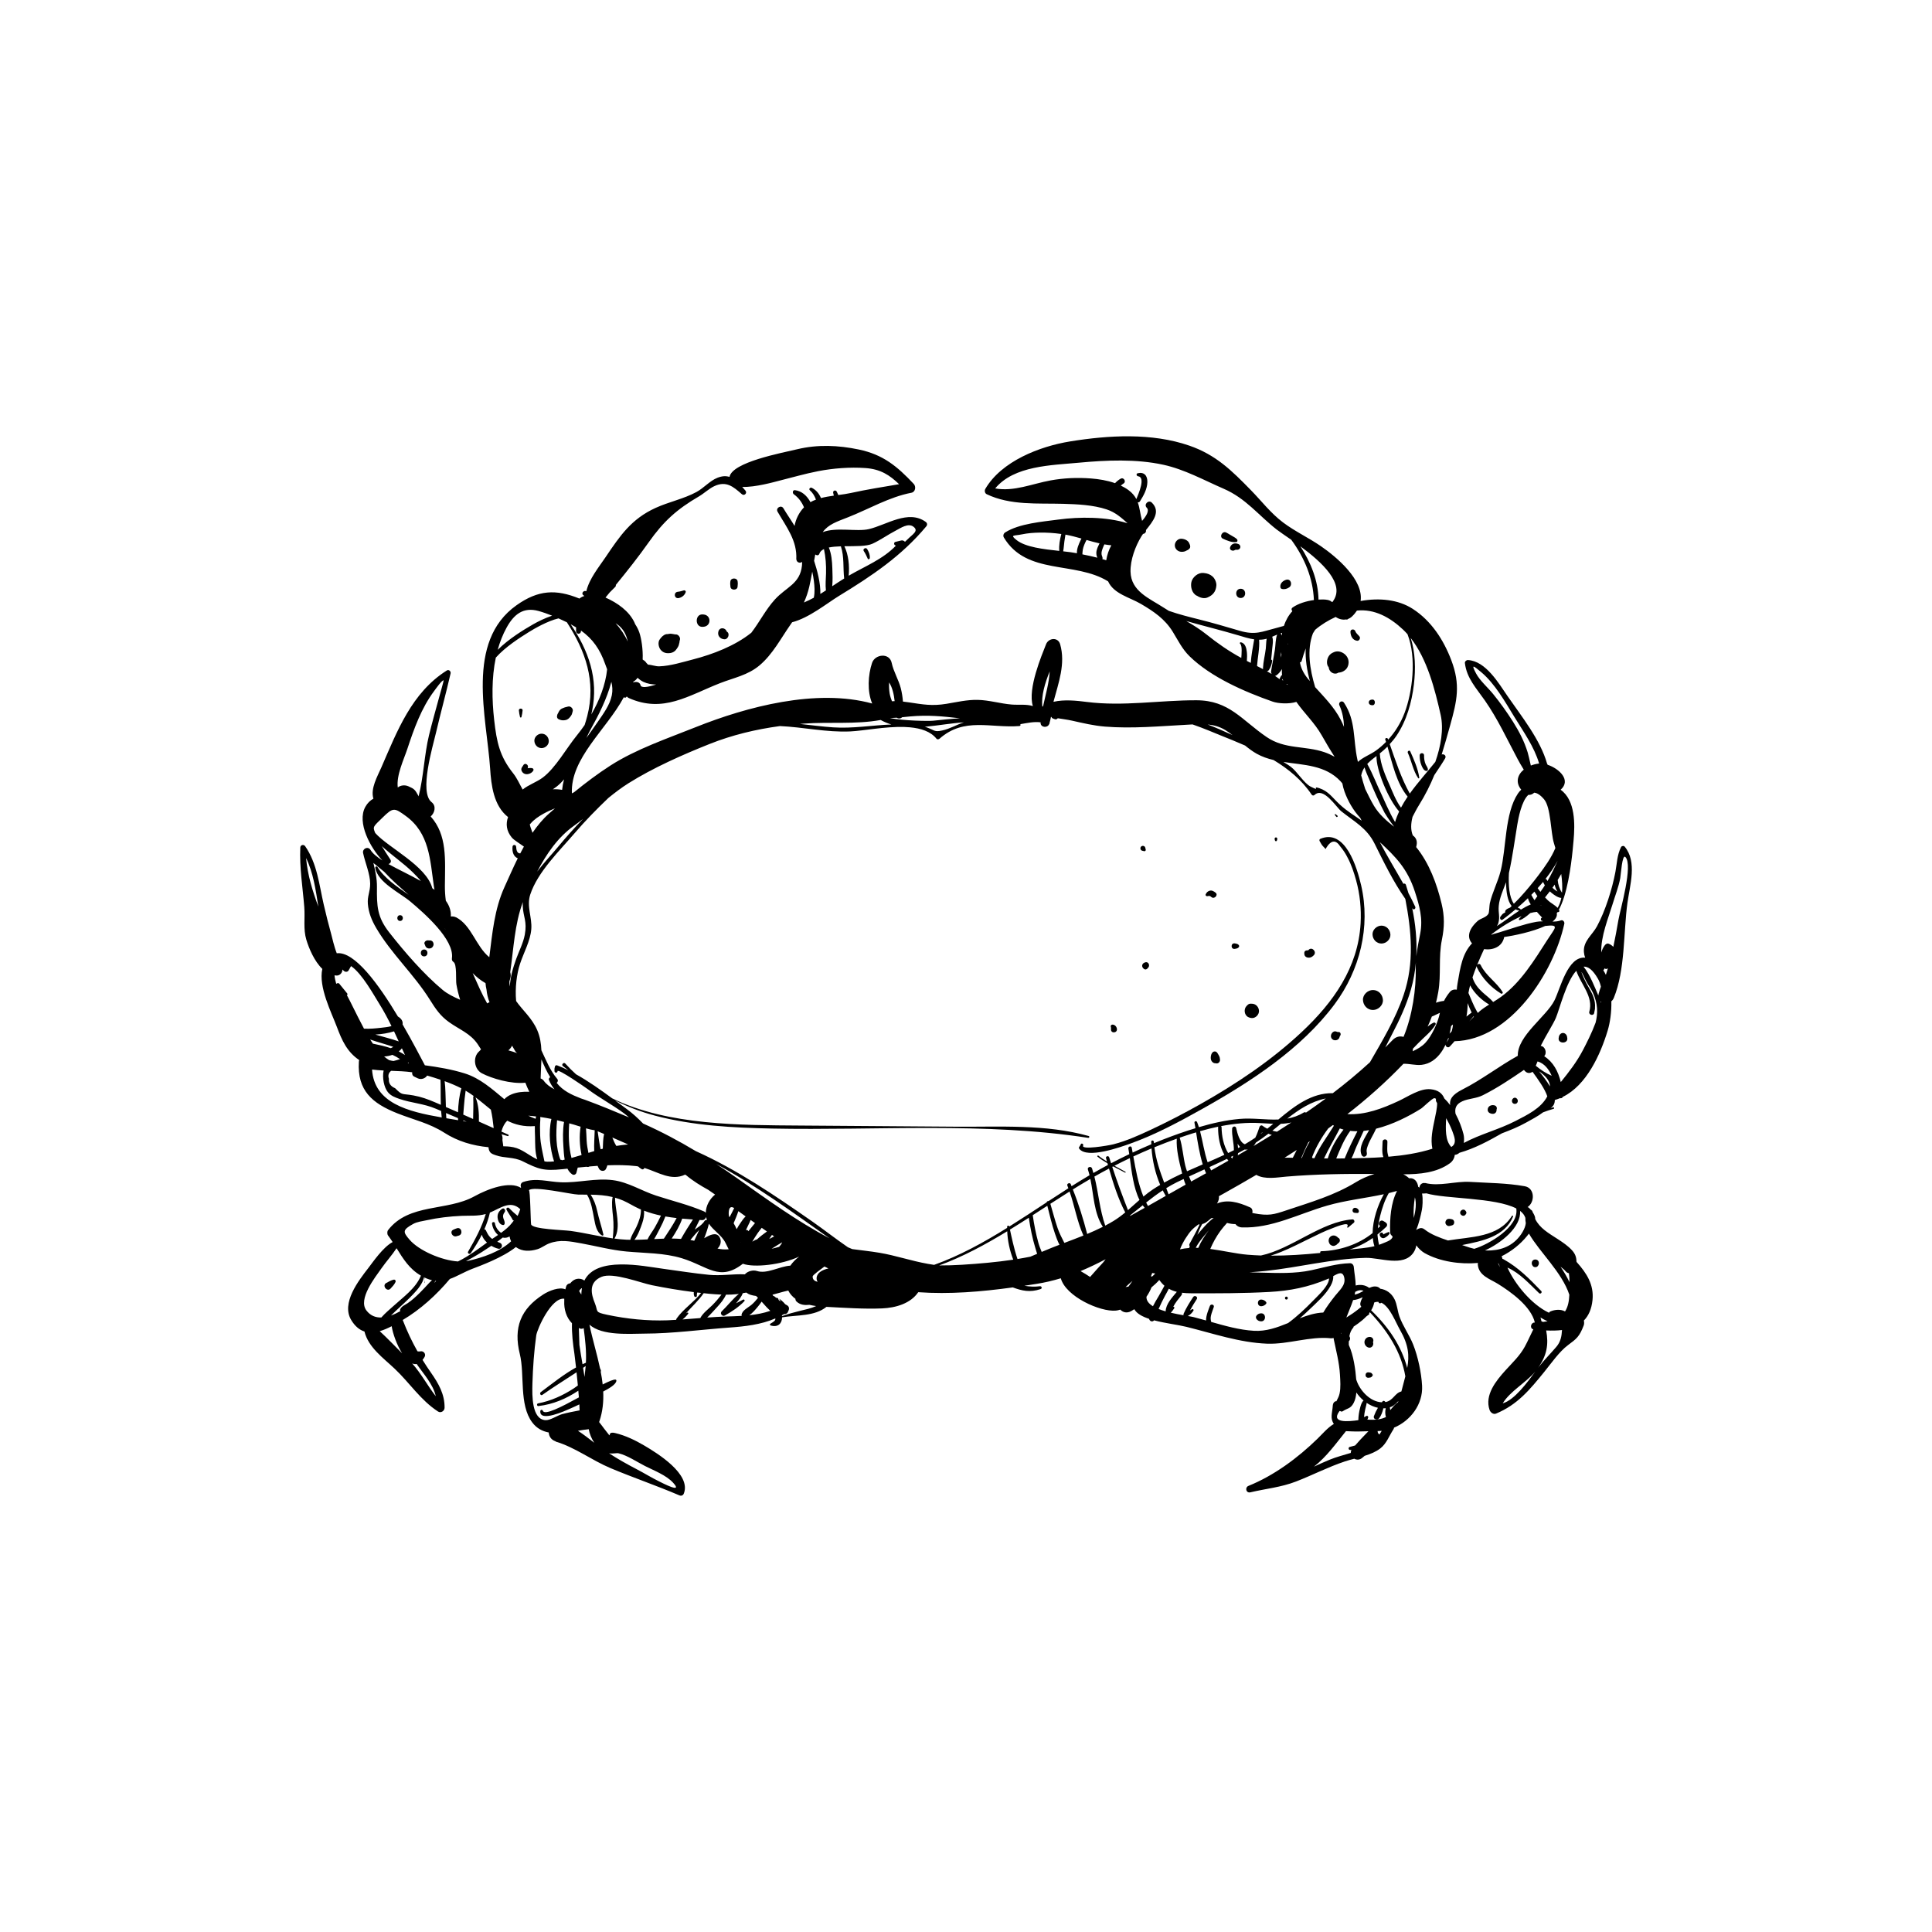 <?xml version="1.0" encoding="utf-8"?>
<!-- Generator: Adobe Illustrator 16.0.0, SVG Export Plug-In . SVG Version: 6.00 Build 0)  -->
<!DOCTYPE svg PUBLIC "-//W3C//DTD SVG 1.1 Tiny//EN" "http://www.w3.org/Graphics/SVG/1.1/DTD/svg11-tiny.dtd">
<svg version="1.1" baseProfile="tiny" id="Layer_1" xmlns="http://www.w3.org/2000/svg" xmlns:xlink="http://www.w3.org/1999/xlink"
	 x="0px" y="0px" width="350px" height="350px" viewBox="0 0 350 350" xml:space="preserve">
<g>
	<path d="M255.041,136.382c0.666,1.463,0.963,3.244,1.867,4.576c0.074,0.11,0.223,0.038,0.205-0.087
		c-0.229-1.6-0.969-3.273-1.631-4.747C255.348,135.825,254.906,136.084,255.041,136.382z"/>
	<path d="M258.457,139.663c0.088-0.007,0.188-0.061,0.207-0.157c0.074-0.379-0.24-0.699-0.389-1.033
		c-0.23-0.515-0.305-1.079-0.291-1.639c0.014-0.513-0.789-0.513-0.797,0c-0.01,0.629,0.086,1.251,0.33,1.835
		C257.672,139.044,257.969,139.703,258.457,139.663z"/>
	<path d="M216.855,107.943l-0.064-0.058c0.559,0.405,1.342,0.61,1.92,0.37c0.004-0.001,0.006-0.003,0.01-0.004
		c0.994-0.411,1.537-1.059,1.631-2.141c0.002-0.018,0.004-0.036,0.004-0.054c0.045-0.521-0.277-1.24-0.656-1.588
		c-0.463-0.424-0.967-0.599-1.59-0.658c-0.043-0.004-0.086-0.009-0.129-0.013c-0.926-0.087-1.945,0.75-2.146,1.634
		C215.633,106.319,215.943,107.538,216.855,107.943z"/>
	<path d="M214.014,99.966c0.373,0.019,0.701-0.068,0.982-0.25c0.148-0.054,0.295-0.129,0.4-0.245c0.316-0.235,0.26-0.655,0.07-0.994
		c-0.203-0.586-0.877-0.852-1.453-0.881c-0.639-0.031-1.184,0.567-1.184,1.185C212.83,99.449,213.373,99.935,214.014,99.966z"/>
	<path d="M224.762,108.333c1.078,0,1.08-1.675,0-1.675C223.686,106.658,223.682,108.333,224.762,108.333z"/>
	<path d="M222.852,99.125c-0.205,0.532,0.518,0.814,0.873,0.509c0.035-0.03,0.225-0.053,0.313-0.041
		c0.688,0.094,0.945-0.782,0.289-1.043C223.695,98.3,223.104,98.471,222.852,99.125z"/>
	<path d="M221.537,97.585c0.734,0.335,1.611,0.725,2.432,0.61c0.234-0.033,0.268-0.351,0.131-0.495
		c-0.256-0.271-0.578-0.421-0.895-0.613c-0.34-0.207-0.682-0.399-1.027-0.595C221.455,96.084,220.809,97.252,221.537,97.585z"/>
	<path d="M232.217,106.688c0.482,0.12,0.951-0.012,1.346-0.292c0.648-0.462,0.287-1.623-0.574-1.362
		c-0.574,0.173-1.104,0.636-1.041,1.299C231.963,106.494,232.051,106.647,232.217,106.688z"/>
	<path d="M241.762,118.098c-0.561,0.199-0.969,0.521-1.203,1.074c-0.207,0.49-0.254,1.197,0.094,1.65
		c0.035-0.066,0.049-0.037,0.047,0.087c0.02,0.087,0.043,0.174,0.068,0.26c0.143,0.497,0.613,0.862,1.133,0.862
		c0.229,0,0.42-0.075,0.588-0.184c0.631-0.011,1.314-0.409,1.588-0.929c0.393-0.743,0.297-1.625-0.289-2.24
		C243.281,118.146,242.484,117.842,241.762,118.098z"/>
	<path d="M244.646,114.467c0.023,0.761,0.393,1.519,1.217,1.615c0.363,0.042,0.65-0.466,0.434-0.757
		c-0.25-0.342-0.623-0.562-0.768-0.977C245.369,113.893,244.629,113.933,244.646,114.467z"/>
	<path d="M248.436,127.742l0.146,0.017c0.654,0.078,0.656-1.1,0-1.021c-0.049,0.006-0.098,0.012-0.146,0.017
		C247.803,126.83,247.801,127.666,248.436,127.742z"/>
	<path d="M98.114,135.527c0.684,0,1.339-0.602,1.307-1.307c-0.032-0.708-0.574-1.308-1.307-1.308c-0.684,0-1.339,0.602-1.307,1.308
		C96.839,134.928,97.381,135.527,98.114,135.527z"/>
	<path d="M101.164,130.275c0.085,0.043,0.403,0.179,0.638,0.206c0.231,0.026,0.622,0.017,0.912-0.118
		c0.332-0.155,0.531-0.423,0.742-0.715c0.188-0.26,0.186-0.479,0.286-0.758c0.178-0.493-0.383-1.062-0.879-0.879
		c-0.217,0.081-0.448,0.088-0.67,0.184c-0.243,0.104-0.497,0.178-0.69,0.369c-0.199,0.197-0.307,0.427-0.425,0.673
		c0.04-0.083-0.102,0.189-0.096,0.174c-0.019,0.049-0.08,0.319-0.063,0.263C100.854,129.887,100.96,130.172,101.164,130.275z"/>
	<path d="M94.466,129.897c0.111-0.402,0.164-0.782,0.208-1.197c0.047-0.434-0.721-0.434-0.674,0
		c0.045,0.415,0.098,0.795,0.209,1.197C94.245,130.024,94.431,130.024,94.466,129.897z"/>
	<path d="M94.821,140.064c0.539,0.42,1.493,0.096,1.797-0.472c0.088-0.163,0.012-0.368-0.171-0.42
		c-0.28-0.08-0.57-0.035-0.858-0.004c0.009-0.021,0.019-0.046,0.026-0.063c0.229-0.54-0.521-1.023-0.812-0.475
		c-0.113,0.214-0.301,0.378-0.349,0.622C94.392,139.571,94.574,139.872,94.821,140.064z"/>
	<path d="M121.453,118.301c0.341-0.053,0.692-0.225,0.927-0.481c0.091-0.118,0.183-0.236,0.274-0.354
		c0.009-0.022,0.016-0.037,0.025-0.057c0.2-0.237,0.317-0.566,0.366-0.881c0.009-0.022,0.021-0.042,0.029-0.064
		c0.038-0.366,0.052-0.452,0.042-0.256c0.009-0.063,0.016-0.122,0.02-0.182c0.008-0.021,0.018-0.041,0.026-0.061
		c0.175-0.468-0.286-1.091-0.792-1.038c-0.016,0.001-0.032,0.004-0.048,0.006c-0.02-0.004-0.039-0.008-0.059-0.012
		c-0.01-0.003-0.021-0.003-0.031-0.006c-0.017-0.002-0.032-0.007-0.048-0.009c-0.056-0.013-0.11-0.027-0.168-0.03
		c-0.037-0.005-0.063-0.008-0.088-0.012c-0.089-0.017-0.198-0.038-0.162-0.032c-0.301-0.041-0.357-0.042-0.711,0.021
		c-0.068,0.012-0.087,0.018-0.083,0.019c-0.11,0.002-0.226,0-0.3,0.02c-0.527,0.145-0.828,0.506-1.138,0.917
		c-0.402,0.533-0.238,1.405,0.132,1.885C120.117,118.272,120.755,118.409,121.453,118.301z"/>
	<path d="M127.308,113.558c0.048-0.004,0.096-0.007,0.145-0.011c1.431-0.111,1.434-2.115,0-2.226
		c-0.048-0.004-0.097-0.007-0.145-0.011C125.861,111.198,125.858,113.67,127.308,113.558z"/>
	<path d="M131.229,115.814c0.707,0.032,1.071-1.065,0.424-1.401c-0.207-0.714-1.254-0.857-1.503-0.039
		C129.916,115.144,130.466,115.78,131.229,115.814z"/>
	<path d="M133.613,106.336c0.051-0.365,0.067-0.688,0.008-1.053c-0.104-0.643-1.196-0.644-1.3,0
		c-0.059,0.365-0.043,0.688,0.008,1.053C132.418,106.972,133.524,106.972,133.613,106.336z"/>
	<path d="M122.959,108.347c0.576-0.117,1.068-0.504,1.263-1.071c0.066-0.193-0.141-0.38-0.327-0.327
		c-0.363,0.105-0.708,0.22-1.091,0.255C121.967,107.281,122.125,108.518,122.959,108.347z"/>
	<path d="M157.195,101.208c0.091,0.204,0.365,0.075,0.38-0.103c0.052-0.594-0.177-1.133-0.476-1.633
		c-0.239-0.398-0.88-0.013-0.618,0.361C156.782,100.262,156.984,100.733,157.195,101.208z"/>
	<path d="M196.217,207.543c0.123-0.282-0.275-0.533-0.424-0.248c-0.076,0.184-0.178,0.354-0.301,0.509
		c-0.074,0.104-0.027,0.233,0.041,0.321c1.453,1.854,7.484-0.33,9.146-0.919c4.549-1.613,8.914-3.964,13.117-6.313
		c8.697-4.863,17.965-10.876,23.992-18.987c4.564-6.145,6.539-14.004,4.793-21.535c-0.738-3.184-2.857-10.353-7.414-8.398
		c-0.145,0.062-0.176,0.276-0.104,0.398c0.549,0.937,0.277,0.566,1.027,1.376c0.072,0.078,0.195-0.021,0.145-0.111
		c0.889-1.46,1.746-1.559,2.568-0.296c0.525,0.626,0.969,1.304,1.33,2.034c0.678,1.267,1.146,2.691,1.531,4.074
		c0.707,2.542,0.967,5.194,0.822,7.828c-0.441,8-4.953,14.32-10.625,19.641c-5.539,5.196-11.924,9.471-18.531,13.183
		c-2.912,1.635-5.889,3.179-8.914,4.591c-2.188,1.021-4.402,2.023-6.752,2.616C200.707,207.547,195.859,208.357,196.217,207.543z"/>
	<path d="M242.09,147.973c0.117,0.143,0.346-0.085,0.201-0.202c-0.105-0.087-0.213-0.174-0.318-0.262
		c-0.102-0.083-0.229,0.042-0.145,0.145C241.916,147.76,242.002,147.867,242.09,147.973z"/>
	<path d="M248.723,182.968c0.945,0,1.852-0.831,1.807-1.808c-0.043-0.979-0.793-1.808-1.807-1.808c-0.945,0-1.852,0.831-1.809,1.808
		C246.959,182.141,247.709,182.968,248.723,182.968z"/>
	<path d="M250.266,170.931c0.848,0,1.662-0.746,1.621-1.622c-0.039-0.878-0.711-1.622-1.621-1.622c-0.848,0-1.66,0.746-1.621,1.622
		C248.684,170.188,249.357,170.931,250.266,170.931z"/>
	<path d="M242.369,186.973c-0.084-0.028-0.17-0.057-0.254-0.084c-0.686-0.271-1.238,0.625-0.912,1.186
		c0.348,0.594,1.295,0.481,1.475-0.193c0.016-0.059,0.031-0.117,0.047-0.177C243.033,187.428,242.836,186.826,242.369,186.973z"/>
	<path d="M226.121,184.252c0.238,0.122,0.389,0.16,0.656,0.179c0.682,0.044,1.332-0.631,1.301-1.301
		c-0.031-0.712-0.572-1.291-1.301-1.301c-0.266-0.004-0.5-0.021-0.705,0.176c-0.072,0.068-0.143,0.137-0.215,0.205
		C225.281,182.765,225.379,183.876,226.121,184.252z"/>
	<path d="M219.391,192.013c0.113,0.344,0.426,0.616,0.801,0.609c0.004-0.001,0.01-0.001,0.014-0.001
		c0.51,0.168,0.92-0.314,0.791-0.783c-0.002-0.301-0.131-0.547-0.303-0.832c-0.131-0.218-0.252-0.473-0.527-0.516
		C219.416,190.376,219.23,191.518,219.391,192.013z"/>
	<path d="M223.736,171.893c0.256-0.046,0.479-0.077,0.662-0.276c0.115-0.125,0.115-0.307,0-0.433
		c-0.182-0.198-0.406-0.229-0.662-0.276C222.912,170.76,222.908,172.042,223.736,171.893z"/>
	<path d="M236.785,173.445c0.48,0.141,0.906-0.048,1.234-0.406c0.588-0.642-0.389-1.607-0.953-0.953
		c-0.041,0.035-0.064,0.06-0.08,0.079c-0.066-0.002-0.135-0.018-0.201,0c-0.098,0.017-0.213,0.026-0.299,0.081
		c-0.26,0.164-0.213,0.479-0.166,0.736C236.363,173.206,236.576,173.384,236.785,173.445z"/>
	<path d="M218.73,162.352c0.326-0.064,0.439-0.096,0.703,0.144c0.533,0.485,1.328-0.348,0.781-0.78
		c-0.33-0.26-0.68-0.479-1.105-0.347c-0.332,0.103-0.566,0.351-0.693,0.669C218.338,162.234,218.561,162.385,218.73,162.352z"/>
	<path d="M207.258,175.542c0.27,0.186,0.563,0.038,0.695-0.199c0.416-0.314,0.193-1.187-0.48-1.007
		C206.832,174.505,206.711,175.166,207.258,175.542z"/>
	<path d="M201.273,186.505c-0.033,0.75,1.203,0.67,1.063-0.145c-0.068-0.397-0.387-0.752-0.813-0.742
		c-0.148,0.003-0.326,0.138-0.307,0.306c0.008,0.052,0.066,0.305,0.059,0.25C201.268,186.124,201.275,186.443,201.273,186.505z"/>
	<path d="M206.924,154.115c0.115,0.029,0.23,0.058,0.348,0.083c0.178,0.041,0.328-0.11,0.289-0.289
		c-0.027-0.116-0.055-0.231-0.084-0.347c-0.082-0.331-0.516-0.433-0.752-0.198C206.49,153.599,206.594,154.033,206.924,154.115z"/>
	<path d="M231.32,152.275c0.039-0.085,0.063-0.176,0.068-0.271c0.063-0.396-0.535-0.398-0.473,0
		c0.006,0.095,0.029,0.186,0.068,0.271C231.043,152.439,231.262,152.44,231.32,152.275z"/>
	<path d="M91.143,221.929c0.114,0.011,0.241-0.094,0.266-0.203c0.091-0.394-0.116-0.698-0.23-1.064
		c-0.12-0.383-0.014-0.75,0.239-1.058c0.256-0.313-0.083-0.888-0.47-0.61c-0.532,0.382-0.859,0.869-0.807,1.547
		C90.186,221.134,90.478,221.859,91.143,221.929z"/>
	<path d="M76.94,232.399c0-0.18-0.006-0.36-0.006-0.541c-0.033,0.25-0.058,0.46-0.055,0.541
		C76.88,232.439,76.94,232.439,76.94,232.399z"/>
	<path d="M294.328,153.378c-0.168-0.203-0.547-0.143-0.662,0.085c-0.721,1.42-0.73,2.962-1.021,4.501
		c-0.59,3.117-1.818,7.025-3.33,9.835c-0.865,1.608-2.514,2.666-2.375,4.661c0.027,0.375,0.107,0.713,0.225,1.029
		c-3.176-0.278-4.475,5.555-5.557,7.738c-1.447,2.916-6.754,6.435-6.643,10.039c-3.422,1.896-6.549,4.343-10.047,6.113
		c-1.902,0.963-2.344,1.81-2.213,2.82c-0.328-0.452-0.678-0.85-1.045-1.194c-0.365-0.904-1.09-1.54-2.504-1.682
		c-1.891-0.189-4.105,1.347-5.754,2.115c-2.984,1.391-6.072,2.574-9.311,2.396c3.58-2.787,6.986-5.802,10.156-9.117
		c1.088-0.044,2.152,0.313,3.297,0.188c1.477-0.163,2.66-1.045,3.508-2.23c0.328-0.456,0.594-0.942,0.834-1.441
		c-0.053,0.364,0.441,0.677,0.742,0.367c0.318-0.329,0.609-0.652,0.875-0.974c10.107-0.203,17.971-12.445,19.887-21.271
		c0.074-0.342-0.234-0.76-0.617-0.617c-0.455,0.169-0.975,0.215-1.52,0.218c0.582-0.462,0.891-0.971,0.768-1.52
		c0.041-0.06,0.082-0.119,0.121-0.181c0.064-0.009,0.131-0.008,0.193-0.029c0.105-0.035,0.205-0.159,0.156-0.276
		c-0.021-0.053-0.055-0.1-0.082-0.15c0.357-0.663,0.668-1.447,0.939-2.298c0.021-0.035,0.035-0.073,0.035-0.113
		c1.158-3.719,1.547-8.629,1.684-10.141c0.266-2.955,0.344-7.264-2.344-9.18c1.979-1.732-0.268-3.837-2.367-4.525
		c-0.002-0.008-0.004-0.017-0.004-0.025c-0.014-0.07-0.047-0.126-0.084-0.175c-1.217-4.331-4.637-8.581-7.143-12.211
		c-1.635-2.366-3.967-6.388-7.203-6.56c-0.27-0.015-0.576,0.261-0.543,0.542c0.324,2.75,2.072,4.563,3.615,6.777
		c2.33,3.344,4.014,7.011,5.924,10.591c0.248,0.462,0.637,1.169,1.125,1.944c-1.141,0.939-1.535,2.326-0.455,3.634
		c-0.221,0.199-0.42,0.424-0.594,0.684c-2.42,3.615-2.094,9.917-3.137,14.033c-0.506,2.001-1.504,3.861-1.963,5.864
		c-0.082,0.359-0.104,1.643-0.246,1.891c-0.414,0.711-1.416,0.814-1.98,1.329c-1.854,1.689-1.822,3.116-0.994,4.034
		c-1.768,1.855-2.125,4.353-2.625,7.255c-0.074,0.431-0.113,0.791-0.133,1.138c-0.459-0.08-0.939,0.025-1.256,0.411
		c-0.43,0.524-0.785,1.065-1.066,1.621c-0.48,0.054-0.977,0.163-1.451,0.336c0.166-0.672,0.305-1.332,0.414-1.96
		c0.553-3.173,0.004-6.254,0.66-9.469c0.471-2.304,0.488-4.249-0.059-6.524c-0.869-3.617-2.242-7.335-4.605-10.245l0.074-0.332
		c0.17-0.784-0.127-1.409-0.678-1.777c-0.41-0.982-0.369-2.138-0.051-3.368c0.373-0.716,0.74-1.442,1.156-2.11
		c1.174-1.884,2.055-3.663,2.787-5.454c0.785-1.181,1.504-2.23,1.959-3.035c0.27-0.474-0.221-0.846-0.623-0.701
		c0.529-1.673,1.012-3.416,1.545-5.324c1.232-4.416,1.893-7.288,0.199-11.747c-1.4-3.689-3.619-7.131-6.988-9.307
		c-2.639-1.704-6.057-2.03-9.445-1.428c0.555-3.847-4.338-7.961-7.205-9.936c-2.23-1.538-4.695-2.668-6.863-4.305
		c-2.227-1.681-3.854-3.838-5.791-5.819c-3.486-3.566-6.344-6.413-11.17-8.084c-6.793-2.354-14.639-1.894-21.629-0.758
		c-5.453,0.886-12.402,3.569-15.332,8.602c-0.178,0.305-0.092,0.79,0.248,0.953c4.32,2.064,9.223,1.613,13.871,1.744
		c2.543,0.071,5.424,0.199,7.857,1.009c1.604,0.533,2.688,1.522,3.791,2.506c-3.877-1.186-8.676-1.184-12.537-0.662
		c-2.963,0.401-7.047,0.707-9.623,2.325c-0.307,0.192-0.438,0.604-0.244,0.926c4.119,6.877,12.887,4.228,18.885,7.948
		c1.021,2.268,3.939,2.902,5.961,4.093c2.311,1.361,4.313,2.701,5.758,5.049c0.957,1.554,1.703,3.126,3.035,4.424
		c3.895,3.8,9.953,6.427,15.059,8.218c0.998,0.35,2.957,0.472,4.289,0.048c1.449,2.079,3.309,3.786,4.584,6.037
		c0.787,1.389,1.535,2.66,2.344,3.902c-0.588-0.325-1.193-0.605-1.813-0.818c-3.586-1.231-7.164-0.481-10.502-2.757
		c-4.535-3.093-6.779-6.642-12.703-6.658c-6.66-0.019-13.23,1.147-19.879,0.303c-1.754-0.223-4.07-0.486-6.033-0.022
		c0.92-3.458,2.219-6.897,1.211-10.428c-0.383-1.345-2.1-1.164-2.553,0c-0.764,1.952-3.375,8.078-2.391,11.192
		c-1.252-0.372-2.539-0.167-3.818-0.269c-2.086-0.167-4.088-0.804-6.189-0.847c-1.923-0.039-3.756,0.403-5.646,0.713
		c-2.63,0.433-4.251,0.116-6.836-0.269c-0.346-0.052-0.696-0.096-1.045-0.135c-0.067-0.817-0.187-1.629-0.396-2.437
		c-0.402-1.544-1.323-3.02-1.642-4.564c-0.392-1.896-3.025-1.61-3.562,0c-0.722,2.166-0.904,5.145,0.028,7.352
		c-10.141-2.776-22.752,0.596-31.949,4.273c-5.135,2.053-10.831,3.981-15.488,6.972c-2.239,1.438-4.464,3.113-6.609,4.856
		c-0.13,0.037-0.254,0.097-0.356,0.188c-0.297-6.377,6.249-11.552,9.409-17.434c0.134,0.122,0.357,0.143,0.477-0.061
		c0.015-0.025,0.028-0.053,0.043-0.078c0.107,0.122,0.235,0.228,0.396,0.299c6.222,2.766,10.769-0.453,16.5-2.699
		c2.532-0.992,5.043-1.431,7.175-3.233c2.389-2.019,3.835-4.853,5.6-7.375c0.103-0.146,0.197-0.286,0.295-0.428
		c3.086-0.793,6.332-3.457,8.497-4.777c5.939-3.622,11.311-7.205,15.81-12.6c0.227-0.272,0.181-0.603-0.105-0.809
		c-3.151-2.28-7.095,0.551-10.285,1.308c-2.176,0.516-5.933-0.404-8.373,0.555c1.014-1.417,2.545-1.894,4.648-2.724
		c3.761-1.485,7.433-3.655,11.414-4.414c0.743-0.142,0.885-1.119,0.424-1.608c-3.011-3.199-5.552-5.305-9.938-6.226
		c-3.722-0.781-7.462-0.938-11.162-0.051c-2.865,0.686-11.763,2.332-12.273,5.013c-0.624-0.202-1.331-0.184-2.199,0.163
		c-1.368,0.546-2.473,1.862-3.779,2.57c-2.316,1.254-5.01,1.786-7.408,2.881c-4.411,2.015-6.422,5.016-9.064,8.925
		c-1.25,1.85-2.946,3.901-3.488,6.167c-0.048-0.011-0.098-0.024-0.145-0.034c-0.395-0.085-0.785,0.429-0.427,0.734
		c0.069,0.059,0.148,0.106,0.22,0.163c-0.336,0.097-0.634,0.259-0.896,0.472c-4.259-1.743-7.469-1.571-11.385,1.199
		c-9.34,6.604-5.391,20.373-4.792,29.606c0.196,3.011,0.63,6.734,3.248,8.779c-0.443,1.211-0.31,2.515,0.673,3.701
		c0.383,0.462,1.352,1.028,2.196,1.642c-0.227,0.408-0.444,0.821-0.659,1.236c-0.595,0.009-0.705-0.602-0.75-1.213
		c-0.031-0.423-0.615-0.417-0.653,0c-0.1,1.057,0.258,1.828,0.947,2.098c-0.869,1.762-1.648,3.552-2.409,5.225
		c-1.822,4.007-2.196,8.376-2.746,12.701c-2.441-1.989-3.22-5.805-6.047-7.253l-0.005,0.017c-0.277-0.141-0.603-0.181-0.917-0.145
		c0.063-1.048-0.279-1.993-0.907-2.856c-0.116-0.897-0.177-1.806-0.169-2.728c0.041-4.754,0.437-9.177-2.573-12.539
		c0.746-0.65,1.049-1.902,0.171-2.586c-2.299-1.792,0.198-10.032,0.798-12.61c0.834-3.585,1.822-7.131,2.638-10.721
		c0.086-0.38-0.326-0.756-0.687-0.528c-6.369,4.026-8.978,10.947-11.868,17.585c-0.696,1.597-1.994,3.814-1.428,5.634
		c-0.58,0.323-1.082,0.802-1.46,1.483c-1.583,2.852,0.928,7.464,3.092,9.714c-0.978-0.621-1.75-1.248-2.156-1.909
		c-0.446-0.727-1.512-0.242-1.344,0.566c0.364,1.751,1.272,3.766,1.28,5.541c0.006,1.515-0.532,2.254-0.419,3.659
		c0.131,1.623,0.71,3.012,1.521,4.395c2.717,4.633,6.836,8.379,9.706,12.967c1.039,1.659,1.881,2.93,3.482,4.072
		c1.921,1.371,3.828,2.021,5.167,3.959c0.237,0.344,0.437,0.664,0.622,0.963c-0.091,0.124-0.2,0.252-0.354,0.389
		c-1.182,1.049-0.873,3.231,0.51,3.955c1.805,0.945,5.277,1.979,7.882,1.709c0.194,0.522,0.43,1.063,0.713,1.634
		c-1.129-0.04-2.227,0.069-3.184,0.458c-0.561,0.229-0.994,0.533-1.342,0.891c-2.232-1.846-4.375-3.79-7.154-4.663
		c-2.368-0.744-4.798-1.146-7.238-1.479c-0.718-1.337-2.196-4.223-4.045-7.415c0.104-0.501-0.17-1.028-0.838-1.422
		c-3.444-5.753-7.854-11.857-11.08-11.456c-0.486-1.225-0.82-2.785-0.981-3.37c-0.496-1.799-0.961-3.631-1.379-5.45
		c-0.836-3.632-1.189-7.436-3.363-10.575c-0.266-0.383-0.861-0.247-0.882,0.239c-0.161,3.671,0.429,7.134,0.719,10.767
		c0.16,2.014-0.212,4,0.377,5.947c0.475,1.57,1.444,3.88,2.892,5.275c-0.73,3.264,1.665,7.914,2.641,10.517
		c0.906,2.418,1.841,4.521,4.039,5.994c-0.029,0.098-0.05,0.199-0.057,0.305c-0.316,5.215,2.404,7.536,6.971,9.348
		c2.912,1.154,5.831,1.795,8.494,3.507c2.441,1.568,5.137,2.353,8.02,2.633c0.02,0.33,0.1,0.628,0.274,0.868
		c0.254,0.35,0.673,0.449,1.06,0.59c1.526,0.555,3.214,0.273,4.84,1.084c2.869,1.428,3.792,1.791,7.223,1.439
		c0.297-0.031,0.6-0.063,0.9-0.095c0.217,0.425,0.502,0.791,0.893,1.043c0.271,0.176,0.647,0.002,0.729-0.297
		c0.09-0.311,0.167-0.625,0.243-0.94c0.529-0.054,1.06-0.105,1.594-0.155c0.181,0.068,0.379,0.051,0.539-0.051
		c0.488-0.043,0.977-0.079,1.466-0.113c0.086,0.188,0.168,0.378,0.279,0.561c0.263,0.434,0.993,0.498,1.238,0
		c0.107-0.218,0.188-0.438,0.258-0.658c1.759-0.069,3.505-0.049,5.19,0.143c0.127,0.014,0.253,0.039,0.379,0.06
		c0.187,0.176,0.386,0.34,0.627,0.484c0.224,0.136,0.445-0.009,0.508-0.211c2.542,0.779,4.861,2.417,7.384,1.208
		c0.063,0.041,0.125,0.081,0.189,0.121c1.212,1.02,2.604,1.878,3.997,2.642c0.412,0.284,0.824,0.568,1.234,0.855
		c-0.979,0.801-1.663,2.008-1.685,3.305c-0.066-0.096-0.151-0.182-0.277-0.236c-2.854-1.233-5.776-1.917-8.719-2.878
		c-2.653-0.866-5.041-2.445-7.85-2.804c-3.131-0.399-6.232,0.502-9.358,0.39c-2.437-0.087-4.486-0.859-6.869-0.056
		c-0.337,0.113-0.52,0.428-0.442,0.778c0.022,0.1,0.034,0.194,0.053,0.292c-2.057-1.281-5.926,0.126-8.482,1.539
		c-4.932,2.727-11.818,1.192-15.613,6.112c-0.187,0.242-0.182,0.731,0,0.974c0.295,0.393,0.568,0.79,0.829,1.187
		c-1.729,0.897-3.64,3.715-4.366,4.653c-1.812,2.34-4.993,6.402-3.138,9.473c0.703,1.165,1.521,1.796,2.398,2.079
		c0.707,2.862,3.362,4.751,5.462,6.729c2.721,2.563,4.684,5.697,7.87,7.768c0.512,0.333,1.176-0.107,1.183-0.679
		c0.029-2.455-1.092-4.397-2.467-6.362c-0.54-0.772-1.047-1.539-1.526-2.313c0.125-0.156,0.25-0.331,0.372-0.542
		c0.305-0.531-0.198-1.141-0.773-1.006c-0.183,0.043-0.354,0.028-0.521-0.014c-1-1.771-1.871-3.6-2.644-5.605
		c-0.008-0.022-0.023-0.035-0.033-0.057c3.218-1.9,6.131-4.553,8.547-7.438c1.296-0.463,2.561-1.256,4.116-1.854
		c1.243-0.479,5.453-1.998,7.851-3.934c0.014,0.01,0.024,0.021,0.038,0.032c1.126,0.832,2.576,0.754,3.853,0.367
		c0.765-0.232,1.398-0.77,2.133-1.049c1.976-0.751,3.743-0.389,5.818-0.013c2.744,0.497,5.413,1.222,8.198,1.478
		c3.305,0.305,6.801,0.239,10.005,1.214c4.695,1.427,6.833,4.315,11.07,1.003c2.027,0.748,7.035,0.198,10.199-1.302
		c-0.62,0.476-1.173,1.028-1.597,1.647c-1.98,0.118-4.214,1.55-6.042,0.97c-0.727-0.23-1.655,0.012-2.172,0.575
		c-0.009,0.01-0.019,0.02-0.028,0.029c-2.121-0.101-4.339,0.301-6.489,0.087c-2.77-0.274-5.517-0.717-8.273-1.09
		c-3.788-0.514-12.121-2.308-14.313,2.131c-0.222-0.169-0.488-0.286-0.818-0.323c-0.749-0.084-1.316,0.293-1.74,0.826
		c-0.322,0.005-0.626,0.202-0.74,0.564c-0.052,0.168-0.097,0.345-0.139,0.523c-1.107-0.49-2.964,0.256-4.006,0.926
		c-4.096,2.631-5.435,5.996-4.25,10.788c0.916,3.703-0.17,9.178,2.252,12.396c0.811,1.076,1.843,1.602,2.985,1.821
		c0.045,0.682,0.427,1.339,1.251,1.601c-0.007,0.012-0.013,0.024-0.02,0.035c3.596,1.078,6.534,3.383,9.969,4.823
		c4.113,1.726,8.348,3.168,12.452,4.925c0.358,0.154,0.685,0.032,0.829-0.337c1.355-3.494-4.782-7.273-7.125-8.655
		c-1.67-0.985-3.444-1.847-5.329-2.292c-1.897-0.448-0.062,1.652-1.98-0.787c-0.332-0.422-0.603-0.837-0.923-1.21
		c0.01-0.026,0.027-0.046,0.037-0.074c0.623-1.817,0.794-3.635,0.712-5.45c0.82-0.441,2.258-1.181,2.384-1.918
		c0.017-0.098-0.024-0.217-0.135-0.238c-0.34-0.068-1.21,0.3-2.347,0.878c-0.083-0.769-0.203-1.535-0.352-2.302
		c0.053-0.101,0.061-0.213,0.013-0.321c-0.036-0.08-0.071-0.16-0.107-0.24c-0.005-0.013-0.016-0.021-0.024-0.031
		c-0.562-2.663-1.389-5.316-1.928-7.952c2.274,2.091,7.42,1.641,9.958,1.635c5.119-0.012,10.241-0.726,15.345-1.093
		c2.872-0.207,5.758-0.531,8.378-1.658c0.049,0.425-0.347,0.612-0.9,0.955c-0.128,0.079-0.103,0.273,0.042,0.317
		c1.36,0.416,2.074-0.401,2.076-1.473c2.699-0.449,5.856-0.143,8.039-1.896c3.291,0.17,6.831,0.417,10.075,0.28
		c2.523-0.108,5.188-0.91,6.554-2.938c5.657,0.404,11.4-0.077,17.127-0.866c1.619,0.595,3.074,0.969,5.047,0.3
		c0.332-0.112,0.189-0.558-0.141-0.512c-0.916,0.127-1.855,0.073-2.807-0.088c0.725-0.108,1.447-0.221,2.17-0.334
		c1.553-0.244,3.018-0.595,4.428-1.021c0.9,3.304,7.105,6.111,9.963,5.86c0.279-0.024,0.551-0.093,0.818-0.181
		c0.449,0.488,1.174,0.704,1.957,0.278c0.197-0.106,0.391-0.227,0.58-0.355c0.424,0.787,1.432,1.337,2.678,1.749
		c0.084,0.388,0.539,0.644,0.881,0.299c0.01-0.01,0.016-0.02,0.025-0.03c2.016,0.534,4.373,0.812,5.855,1.179
		c4.846,1.197,9.592,2.858,14.619,3.05c3.822,0.146,7.771-1.378,11.508-0.981c0.176,0.019,0.357-0.007,0.539-0.051
		c0,0.061,0.004,0.121,0.016,0.18c0.443,2.176,1.006,4.223,1.133,6.471c0.063,1.089,0.16,2.322-0.066,3.397
		c-0.094,0.45-0.295,0.869-0.508,1.271c-0.037,0.071-0.061,0.118-0.084,0.166c-0.006-0.026-0.021-0.046-0.07-0.035
		c-0.346,0.071-0.545,0.419-0.566,0.744c-0.088,1.422-0.535,2.319,0.188,3.379c-1.102,0.646-2.049,1.786-2.965,2.679
		c-3.533,3.448-7.883,6.683-12.488,8.534c-0.711,0.286-0.459,1.36,0.324,1.175c2.809-0.665,5.549-0.905,8.271-1.957
		c2.982-1.151,5.811-2.627,8.852-3.641c0.531-0.178,1.111-0.332,1.707-0.489c0.41,0.227,0.945,0.247,1.428-0.149
		c0.146-0.12,0.297-0.245,0.451-0.376c1.047-0.326,2.053-0.73,2.85-1.354c1.139-0.889,1.57-2.246,2.348-3.419
		c0.076-0.113,0.109-0.223,0.125-0.331c3.008-1.255,5.262-4.26,5.082-7.593c-0.125-2.349-0.746-5.27-1.613-7.458
		c-0.695-1.757-1.85-3.301-2.488-5.083c-0.361-1.01-0.408-2.146-0.887-3.119c-0.563-1.146-1.553-1.773-2.584-1.915
		c-0.227-0.262-0.549-0.434-1.031-0.415c-0.322,0.013-0.648,0.118-0.979,0.264c-0.666-0.518-1.584-0.665-2.447-0.433
		c-0.01-1.07-0.225-2.097-0.342-3.345c-0.033-0.366-0.289-0.702-0.691-0.692c-2.428,0.059-4.645,0.765-7.002,1.269
		c-2.992,0.64-6.094,0.514-9.137,0.434c-0.693-0.019-1.387-0.04-2.08-0.06c0.996-0.066,1.994-0.144,2.992-0.251
		c6.031-0.642,12.008-2.215,18.086-2.362c2.584-0.063,6.805,1.709,8.635-0.944c0.297-0.432,0.449-0.876,0.518-1.327
		c0.439,0.608,1.025,1.135,1.504,1.402c2.787,1.563,6.469,2.072,9.658,1.79c-0.006,0.104-0.023,0.205-0.016,0.313
		c0.17,1.995,2.215,2.593,3.631,3.47c2.324,1.438,6.016,4.068,6.699,7.008c-0.023,0.001-0.051,0.003-0.076,0.003
		c-0.668,0.016-0.885,1.088-0.199,1.229c-0.525,1.032-0.973,2.102-1.529,3.12c-0.932,1.705-2.232,2.892-3.518,4.314
		c-1.709,1.894-3.807,4.461-2.879,7.172c0.15,0.439,0.67,0.87,1.168,0.664c3.885-1.608,6.111-4.324,8.736-7.551
		c1.262-1.552,2.725-3.68,4.305-4.856c1.547-1.15,2.066-1.521,2.842-3.559c0.102-0.27,0.096-0.585,0.033-0.893
		c0.828-0.841,1.395-2.037,1.564-3.716c0.283-2.777-1.059-4.858-2.85-6.859c-0.012-0.016-0.029-0.027-0.043-0.041
		c-0.029-0.779-0.172-1.41-0.84-2.134c-0.742-0.804-1.68-1.434-2.594-2.025c-1.715-1.112-3.223-1.951-4.057-3.629
		c-0.004-0.071,0.002-0.141-0.008-0.212c-0.043-0.3-0.223-0.664-0.439-0.996c-0.008-0.031-0.02-0.055-0.027-0.086
		c-0.045-0.189-0.172-0.311-0.324-0.378c-0.264-0.31-0.516-0.517-0.602-0.46c1.373-0.88,1.369-3.466-0.498-3.797
		c-3.291-0.583-6.549-0.58-9.873-0.783c-2.686-0.165-5.57,0.869-8.176,0.197v0.023c-0.547-0.143-1.031,0.331-1.02,0.827
		c-0.07-0.068-0.148-0.118-0.234-0.156c-0.004-0.053,0-0.104-0.012-0.158c-0.068-0.312-0.146-0.522-0.318-0.79
		c-0.309-0.477-0.814-0.675-1.303-0.593c-0.32-0.302-0.672-0.541-1.053-0.724c2.965-0.003,6.053-0.275,8.443-2.01
		c0.5-0.363,0.828-0.935,0.871-1.516c0.33-0.02,0.607-0.156,0.84-0.371c2.756-0.787,5.248-2.131,7.713-3.534
		c1.514-0.57,3.012-1.179,4.422-1.968c0.986-0.55,2.086-1.117,3.033-1.833c0.619-0.235,1.248-0.452,1.895-0.631
		c0.178-0.049,0.102-0.321-0.076-0.276c-0.156,0.041-0.311,0.093-0.465,0.137c0.555-0.359,0.768-0.869,0.764-1.459
		c0.023-0.008,0.049-0.014,0.072-0.025c0.299-0.085,0.588-0.189,0.871-0.306c0.203,0.051,0.436-0.03,0.502-0.235
		c4.309-2.1,6.824-7.693,8.129-12c0.426-1.405,0.717-3.348,0.67-5.319c0.18-0.152,0.336-0.35,0.443-0.608
		c2.082-5.057,1.732-11.847,2.469-17.21C295.262,160.381,296.621,156.132,294.328,153.378z M55.448,155.434
		c1.28,2.603,1.742,5.71,2.221,8.806C56.607,161.378,55.734,158.551,55.448,155.434z M75.483,247.096
		c1.21,1.777,2.99,3.664,3.461,5.84c-1.499-1.916-2.644-4.107-4.273-5.937C74.941,247.111,75.213,247.148,75.483,247.096z
		 M112.105,263.288c1.566,0.386,3.295,1.558,4.73,2.286c1.644,0.834,3.826,1.651,5.1,3.028c1.943,2.102-2.044,0.005-2.508-0.221
		c-1.387-0.68-2.705-1.5-4.074-2.213c-1.808-0.942-3.422-1.848-5.015-2.89C111.156,263.403,111.637,263.173,112.105,263.288z
		 M289.486,177.315c0.254,0.442,0.426,0.927,0.533,1.439c-0.154,0.39-0.283,0.808-0.412,1.272c-0.029,0.11-0.049,0.217-0.057,0.318
		c-0.658-1.542-1.514-3.767-2.67-5.225C287.668,175.058,288.535,175.662,289.486,177.315z M278.219,193.071
		c0.109-0.263,0.219-0.525,0.328-0.787c1.236,0.364,2.018,1.396,2.561,2.604C280.049,194.434,279.105,193.799,278.219,193.071z
		 M261.973,202.566c0.449,0.795,0.867,1.607,1.178,2.48c0.303,0.845,0.754,1.93-0.01,2.577c-0.078,0.068-0.15,0.117-0.223,0.167
		C261.773,206.575,261.896,204.532,261.973,202.566z M211.742,233.464c0.451,0.254,0.932,0.439,1.449,0.566
		c-0.813,0.985-1.975,2.185-2.021,3.508c-0.002,0.011,0.002,0.02,0.004,0.03c-0.447-0.128-0.879-0.272-1.281-0.432
		c0.348-0.801,0.729-1.584,1.146-2.369C211.254,234.366,211.521,233.923,211.742,233.464z M209.281,230.707
		c-0.18,0.202-0.379,0.396-0.605,0.577c-0.049-0.042-0.104-0.074-0.158-0.104c0.074-0.187,0.152-0.372,0.217-0.563
		C208.92,230.639,209.102,230.669,209.281,230.707z M139.784,226.229c0.632-0.401,1.262-0.807,1.915-1.173
		c-0.119,0.301-0.319,0.569-0.551,0.817C140.699,226.006,140.238,226.124,139.784,226.229z M112.697,207.443
		c-0.083,0.007-0.167,0.017-0.251,0.035c-0.264,0.036-0.527,0.074-0.792,0.118c-0.297-0.476-0.521-0.997-0.725-1.525
		c0.957,0.41,1.91,0.827,2.859,1.254C113.426,207.356,113.062,207.397,112.697,207.443z M108.809,208.198
		c-0.24-1.107-0.39-2.245-0.542-3.258c0.39,0.164,0.779,0.329,1.168,0.493c-0.192,0.861-0.194,1.771-0.231,2.668
		C109.071,208.135,108.942,208.161,108.809,208.198z M103.533,209.775c-0.518-2.004-0.564-4.183-0.413-6.271
		c0.273,0.076,0.543,0.145,0.818,0.224c0.421,0.121,0.834,0.254,1.243,0.385c-0.261,1.624-0.186,3.465,0.178,5.127
		C104.751,209.43,104.142,209.609,103.533,209.775z M80.64,168.249c0.009,0.032,0.023,0.064,0.032,0.097
		c-0.025-0.032-0.052-0.062-0.077-0.094C80.609,168.25,80.625,168.251,80.64,168.249z M104.034,149.554
		c0.541-0.386,1.069-0.792,1.593-1.207c-1.556,1.62-3.065,3.29-4.509,5.041c-1.064,1.291-2.537,2.835-3.804,4.51
		C99.012,154.684,101.032,151.696,104.034,149.554z M103.387,113.097c0.336,0.18,0.664,0.363,0.97,0.551
		c0.015,0.221,0.016,0.46-0.009,0.731l0.02-0.002c0.029,0.531,0.824,0.61,0.876,0.002c0.004-0.056-0.001-0.099,0.002-0.153
		c2.103,1.502,3.439,3.355,4.406,6.128c0.106,0.306,0.22,0.603,0.333,0.897c-0.288,2.82-1.41,5.661-2.87,8.18
		c0.045-0.199,0.093-0.399,0.134-0.596C108.484,122.965,106.593,117.811,103.387,113.097z M113.45,115.265
		c0.118,0.32,0.207,0.643,0.277,0.967c-0.548-1.216-1.304-2.329-2.202-3.326C112.352,113.425,113.037,114.147,113.45,115.265z
		 M100.811,142.521c0.505-0.392,0.957-0.845,1.374-1.336c-0.169,0.621-0.287,1.255-0.352,1.904c-0.59-0.107-1.19-0.13-1.676-0.103
		C100.399,142.826,100.62,142.668,100.811,142.521z M95.07,169.339c-0.276,1.495-1.043,2.95-1.556,4.375
		c-0.602,1.675-1.067,3.294-1.153,5.007c-0.049-0.288-0.077-0.592-0.081-0.91c0.036-0.173,0.083-0.35,0.148-0.534
		c0.134-0.374,0.117-0.781,0.004-1.169c0.62-4.245,0.787-8.682,2.293-12.7c-0.025,0.259-0.034,0.519-0.021,0.778
		C94.794,166.129,95.52,166.901,95.07,169.339z M99.682,195.147c-0.181,0.099-0.314,0.298-0.234,0.503
		c0.257,0.655,0.604,1.206,1.01,1.689c-0.799-0.407-1.486-0.902-1.937-1.536c-0.146-0.205-0.354-0.347-0.583-0.43
		c0.021-1.146,0.112-2.305,0.146-3.455C98.553,193.027,99.035,194.13,99.682,195.147z M134.172,225.043
		c0.014-0.014,0.026-0.025,0.04-0.039c-0.011,0.02-0.023,0.038-0.033,0.058C134.177,225.056,134.175,225.049,134.172,225.043z
		 M135.151,222.858c-0.013,0.009-0.027,0.021-0.04,0.03c0.173-0.372,0.349-0.742,0.529-1.114c0.059-0.123,0.226-0.437,0.346-0.764
		c0.262,0.188,0.526,0.375,0.789,0.562c-0.359,0.413-0.68,0.848-0.933,1.146c-0.091,0.109-0.18,0.224-0.271,0.333
		C135.533,222.877,135.309,222.747,135.151,222.858z M137.085,224.573c-0.062-0.013-0.128-0.007-0.191,0.027
		c-0.208,0.114-0.412,0.229-0.615,0.342c0.32-0.54,0.654-1.074,1.019-1.604c0.183-0.267,0.444-0.575,0.695-0.905
		c0.315,0.222,0.631,0.441,0.948,0.661C138.3,223.551,137.667,224.038,137.085,224.573z M139.847,223.717
		c0.133,0.091,0.266,0.179,0.399,0.27c-0.299,0.157-0.601,0.312-0.898,0.472C139.523,224.217,139.69,223.971,139.847,223.717z
		 M174.283,229.123c-1.401,0.089-2.781,0.129-4.143,0.122c4.283-1.569,8.356-3.771,12.329-6.189c0.064,1.7,0.447,3.483,1.09,5.145
		C180.484,228.661,177.371,228.929,174.283,229.123z M133.56,213.463c-1.262-0.893-2.53-1.753-3.805-2.592
		c7.183,3.89,13.86,8.747,20.521,13.463C144.393,221.236,138.976,217.294,133.56,213.463z M135.079,220.363
		c-0.397,0.357-0.747,0.925-0.931,1.183c-0.248,0.349-0.485,0.734-0.697,1.135c-0.154-0.382-0.337-0.722-0.548-1.083
		c0.306-0.722,0.615-1.442,0.856-2.185C134.199,219.729,134.639,220.046,135.079,220.363z M150.077,229.799
		c-0.553,0.107-1.07,0.299-1.521,0.634c-0.562,0.419-0.835,1.185-0.433,1.782c-0.508-0.109-0.919-0.365-0.902-0.969
		c0.008-0.281,1.578-1.382,2.137-1.804C149.597,229.563,149.836,229.682,150.077,229.799z M184.33,228.081
		c-0.648-1.863-1.115-4.177-1.367-5.329c1.146-0.704,2.285-1.423,3.418-2.149c0.266,1.861,0.643,3.714,1.191,5.515
		c0.098,0.321,0.199,0.671,0.313,1.026c-0.406,0.173-0.816,0.344-1.229,0.516C185.883,227.813,185.109,227.955,184.33,228.081z
		 M189.732,218.436c0.436,1.684,0.811,3.387,1.379,5.033c0.225,0.655,0.475,1.379,0.824,2.03c-0.457,0.175-0.91,0.352-1.363,0.531
		c-0.611,0.245-1.232,0.503-1.861,0.768c-0.23-0.555-0.451-1.112-0.609-1.686c-0.451-1.63-0.775-3.293-1.01-4.968
		C187.975,219.576,188.855,219.005,189.732,218.436z M201.658,211.309c0.713,0.373,1.438,0.732,2.148,1.119
		c0.092,0.05,0.174-0.088,0.082-0.142c-0.656-0.384-1.332-0.735-2.002-1.095c0.922-0.477,1.854-0.938,2.793-1.384
		c0.322,2.385,0.656,5.376,1.75,7.571c-0.697,0.612-1.383,1.241-2.088,1.848c-1.008-2.594-1.979-5.188-2.844-7.835
		C201.551,211.363,201.604,211.337,201.658,211.309z M243.393,204.642c-1.227,1.537-2.293,3.36-2.855,5.22
		c-0.225-0.002-0.451-0.002-0.678-0.006c0.873-1.853,1.924-3.603,2.859-5.429C242.941,204.508,243.164,204.581,243.393,204.642z
		 M213.766,226.332c0.496-1.336,1.502-2.826,2.068-3.433c0.324-0.347,0.77-0.731,1.264-1.085c0.076,0,0.15,0.019,0.227,0.012
		c-0.625,1.393-1.508,2.875-1.832,3.512c-0.076,0.151-0.041,0.336,0.051,0.475c-0.045,0.09-0.086,0.183-0.125,0.273
		C214.854,226.127,214.301,226.203,213.766,226.332z M204.719,220.192c0.791-0.622,1.547-1.238,2.293-1.841
		c0.113,0.16,0.23,0.317,0.355,0.461c-0.869,0.491-1.742,0.979-2.617,1.462C204.738,220.247,204.729,220.22,204.719,220.192z
		 M216.779,213.497c-0.328,0.182-0.654,0.366-0.982,0.55c-0.131-0.307-0.262-0.613-0.393-0.921c0.93-0.431,1.859-0.856,2.791-1.281
		c0.094,0.247,0.193,0.481,0.295,0.701C217.92,212.864,217.35,213.183,216.779,213.497z M214.787,214.611
		c-1.031,0.578-2.061,1.161-3.09,1.747c-0.139-0.375-0.279-0.745-0.418-1.114c0.615-0.378,1.25-0.742,1.936-1.079
		c0.402-0.196,0.811-0.384,1.215-0.575C214.529,213.932,214.645,214.277,214.787,214.611z M211.188,216.647
		c-1.074,0.611-2.148,1.221-3.225,1.83c-0.113-0.209-0.223-0.418-0.326-0.629c0.973-0.774,1.953-1.516,3.006-2.205
		C210.814,215.986,210.994,216.324,211.188,216.647z M216.912,223.688c0.244-0.647,0.543-1.342,0.879-1.938
		c0.309-0.08,0.6-0.217,0.84-0.413c0.275-0.203,0.539-0.42,0.795-0.646c0.152-0.031,0.299-0.046,0.443-0.055
		C218.746,221.478,217.826,222.588,216.912,223.688z M219.41,212.033c-0.105-0.197-0.205-0.4-0.297-0.609
		c1.061-0.484,2.117-0.978,3.166-1.487c0.082,0.112,0.168,0.224,0.258,0.33C221.498,210.86,220.455,211.449,219.41,212.033z
		 M224.203,207.19c0.135,0.223,0.287,0.425,0.451,0.594c-0.121,0.066-0.246,0.129-0.369,0.194
		C224.268,207.717,224.238,207.454,224.203,207.19z M223.223,209.876c-0.084-0.092-0.156-0.193-0.234-0.289
		c0.139-0.07,0.271-0.144,0.41-0.214c-0.045,0.167-0.092,0.335-0.166,0.497C223.229,209.872,223.227,209.874,223.223,209.876z
		 M224.285,208.91c0.4-0.214,0.793-0.438,1.182-0.66c0.186,0.037,0.381,0.03,0.592-0.021c-0.605,0.357-1.215,0.712-1.824,1.064
		C224.258,209.166,224.275,209.038,224.285,208.91z M229.789,205.376c0.156,0.074,0.324,0.147,0.512,0.199
		c0.037,0.011,0.072,0.012,0.109,0.021c-1.098,0.684-2.205,1.355-3.316,2.019c0.168-0.188,0.307-0.399,0.422-0.624
		C228.287,206.484,229.045,205.946,229.789,205.376z M228.346,205.445c0.053-0.061,0.1-0.123,0.158-0.176
		c0.1-0.086,0.193-0.131,0.285-0.158C228.643,205.226,228.494,205.335,228.346,205.445z M234.916,208.326
		c-0.248,0.465-0.484,0.936-0.711,1.412c-0.494-0.006-0.99-0.013-1.484-0.011C233.457,209.265,234.189,208.799,234.916,208.326z
		 M235.746,209.762c0.213-0.503,0.422-1.008,0.65-1.502c0.178-0.381,0.385-0.859,0.629-1.326c0.088-0.06,0.178-0.117,0.268-0.178
		c-0.578,0.955-1.059,1.97-1.447,3.009C235.813,209.763,235.779,209.763,235.746,209.762z M238.129,209.817
		c-0.117-0.003-0.234-0.006-0.352-0.009c-0.016-0.06-0.045-0.117-0.086-0.165c0.709-1.857,1.742-3.628,2.939-5.223
		c0.277-0.199,0.557-0.397,0.832-0.599c0.063,0.038,0.127,0.07,0.189,0.107C240.463,205.885,239.037,207.716,238.129,209.817z
		 M236.592,201.56c-0.113-0.081-0.262-0.107-0.416-0.013c-0.967,0.591-1.957,0.92-2.967,1.098c2.113-1.662,4.299-3.104,6.98-3.649
		C239.006,199.872,237.805,200.724,236.592,201.56z M233.932,203.348c-0.859,0.564-1.727,1.123-2.6,1.673
		c-0.281-0.05-0.557-0.108-0.826-0.187c0.514-0.413,1.02-0.831,1.525-1.244C232.674,203.566,233.305,203.492,233.932,203.348z
		 M229.586,204.479c-0.299-0.148-0.596-0.326-0.893-0.55c-0.195-0.146-0.447,0.02-0.516,0.209c-0.164,0.464-0.416,1.279-0.768,1.967
		c-0.615,0.419-1.244,0.813-1.885,1.187c-0.967-0.332-1.363-1.991-1.582-2.944c-0.098-0.428-0.699-0.299-0.729,0.099
		c-0.096,1.279,0.336,2.639,0.316,3.927c-0.344,0.174-0.691,0.344-1.039,0.51c-0.834-1.377-1.17-3.063-1.189-4.658
		c-0.002-0.097-0.039-0.169-0.094-0.22c2.313-0.45,4.658-0.688,7.02-0.554c0.865,0.049,1.664,0.107,2.432,0.138
		C230.301,203.89,229.943,204.188,229.586,204.479z M221.807,209.206c-1.002,0.466-2.016,0.912-3.033,1.351
		c-0.619-1.794-0.889-3.811-1.373-5.631c1.088-0.312,2.188-0.592,3.295-0.822c-0.016,0.035-0.025,0.075-0.025,0.121
		C220.656,205.922,220.973,207.714,221.807,209.206z M217.887,210.939c-0.953,0.409-1.904,0.82-2.848,1.246
		c-0.115-0.321-0.221-0.644-0.301-0.974c-0.402-1.666-0.508-3.478-1.025-5.11c0.791-0.273,1.586-0.54,2.385-0.788
		c0.195-0.061,0.393-0.115,0.588-0.175C216.938,206.749,217.301,209.039,217.887,210.939z M214.064,212.198
		c0.029,0.116,0.063,0.253,0.096,0.39c-1.107,0.514-2.197,1.058-3.26,1.652c-0.781-2.076-1.484-4.139-1.771-6.401
		c1.34-0.55,2.689-1.072,4.053-1.554C213.064,208.196,213.605,210.399,214.064,212.198z M210.182,214.652
		c-0.443,0.261-0.881,0.528-1.311,0.813c-0.607,0.4-1.178,0.844-1.73,1.304c-0.941-2.312-1.379-4.764-1.826-7.266
		c1.088-0.507,2.188-0.99,3.295-1.453C208.77,210.26,209.291,212.564,210.182,214.652z M203.85,219.642
		c-0.668,0.555-1.363,1.083-2.119,1.543c-0.492,0.3-0.996,0.578-1.506,0.846c-1.01-2.892-1.219-5.937-1.965-8.882
		c0.873-0.497,1.756-0.979,2.645-1.451C201.688,214.413,202.553,217.14,203.85,219.642z M199.789,222.249
		c-0.926,0.469-1.873,0.896-2.834,1.297c-0.709-2.718-1.557-5.472-2.6-8.064c0.42-0.262,0.84-0.521,1.26-0.778
		c0.633-0.386,1.271-0.759,1.914-1.132C198.141,216.502,198.17,219.763,199.789,222.249z M196.27,223.831
		c-1.145,0.461-2.299,0.895-3.451,1.332c-0.439-0.87-0.898-1.733-1.221-2.672c-0.498-1.452-0.879-2.94-1.314-4.412
		c1.16-0.752,2.32-1.497,3.479-2.227C194.674,218.467,195.137,221.322,196.27,223.831z M204.316,220.493
		c0.002,0.006,0.006,0.01,0.008,0.016c-0.041,0.022-0.082,0.044-0.123,0.065C204.238,220.547,204.279,220.521,204.316,220.493z
		 M216.627,226.052c0.436-0.899,1.172-1.749,1.682-2.367c0.209-0.255,0.445-0.543,0.699-0.838c-0.744,0.978-1.459,2.087-1.928,3.218
		C216.928,226.059,216.777,226.054,216.627,226.052z M226.496,218.742c-2.238-1.007-4.168-1.477-6.027-0.716
		c0.293-0.44,0.396-0.897,0.35-1.322c0.291-0.163,0.584-0.324,0.873-0.486c1.979-1.108,3.947-2.233,5.898-3.382
		c1.527,0.902,3.854,0.452,5.447,0.318c5.221-0.44,10.676-0.527,15.975-0.479c-1.25,0.365-2.432,0.911-3.34,1.467
		c-3.994,2.443-8.164,3.621-12.594,5.108c-2.324,0.779-3.217,1.062-5.965,0.542c-0.086-0.017-0.17-0.044-0.254-0.065
		C226.967,219.368,226.854,218.902,226.496,218.742z M242.588,209.868c-0.17,0.003-0.342-0.002-0.514-0.001
		c0.723-1.741,1.412-3.451,2.533-4.998c0.426,0.049,0.857,0.074,1.297,0.07c-0.818,1.615-1.633,3.234-2.299,4.917
		C243.266,209.86,242.922,209.865,242.588,209.868z M250.951,189.766c0.418-0.816,0.818-1.616,1.203-2.352
		c1.381-2.626,2.635-5.327,3.457-8.185c0.457-1.592,0.744-3.235,0.891-4.9c-0.014,0.331-0.037,0.654-0.027,1.005
		c0.094,3.715-0.609,8.689-2.213,12.506c-0.65-0.188-1.383-0.058-2.004,0.598C251.828,188.889,251.389,189.326,250.951,189.766z
		 M262.063,188.866c0.121-0.282,0.227-0.57,0.324-0.862c0.01,0.067,0.027,0.131,0.055,0.19
		C262.332,188.408,262.201,188.635,262.063,188.866z M268.08,183.172c-0.127,0.106-0.232,0.221-0.354,0.33
		c-0.068-0.111-0.139-0.222-0.201-0.332c-0.604-1.046-1.016-2.18-1.502-3.28c0.076-0.446,0.176-0.908,0.301-1.383
		c0.76,1.43,2.074,2.673,3.449,3.475C269.189,182.347,268.613,182.726,268.08,183.172z M266.602,183.428
		c-0.32,0.239-0.639,0.481-0.939,0.734c0.141-0.748,0.209-1.551,0.213-2.436C266.092,182.3,266.338,182.891,266.602,183.428z
		 M266.961,184.104c0.016,0.026,0.029,0.052,0.045,0.078c-0.281,0.287-0.557,0.577-0.834,0.856
		C266.438,184.73,266.699,184.415,266.961,184.104z M280.285,170.319c-2.35,3.663-4.768,7.651-8.34,10.256
		c-0.467,0.341-0.955,0.646-1.443,0.948c-0.559-0.664-1.277-1.164-1.928-1.76c-0.848-0.777-1.504-1.628-1.82-2.695
		c0.232-0.694,0.494-1.396,0.773-2.09c-0.016,0.08-0.016,0.165,0.027,0.254c0.898,1.938,2.566,3.668,4.379,4.768
		c0.174,0.105,0.387-0.105,0.279-0.279c-1.121-1.817-3.01-2.926-3.971-4.89c-0.152-0.311-0.502-0.227-0.652-0.001
		c0.406-1,0.842-1.977,1.26-2.881c1.57,0.222,3.301-0.394,3.652-2.204c1.717-0.235,5.176-0.94,7.428-2
		C282.625,167.439,281.748,168.036,280.285,170.319z M275.354,164.615c-0.145-0.055-0.275-0.128-0.402-0.209
		c0.611-0.528,1.23-1.091,1.846-1.686c0.105,0.399,0.289,0.774,0.516,1.126c-0.635,0.269-1.246,0.596-1.838,0.965
		C275.484,164.736,275.455,164.653,275.354,164.615z M281.641,160.257c0.092,0.453,0.25,0.882,0.516,1.237
		c-0.121-0.061-0.24-0.123-0.344-0.196c-0.203-0.14-0.391-0.3-0.572-0.469C281.377,160.639,281.51,160.449,281.641,160.257z
		 M282.977,161.737c-0.469-0.703-0.717-1.49-0.787-2.319c0.23-0.365,0.443-0.729,0.643-1.089
		C282.994,159.483,283.068,160.656,282.977,161.737z M280.342,159.609c-0.023-0.051-0.057-0.099-0.078-0.151
		c-0.055-0.135-0.158-0.208-0.273-0.241c0.832-1.053,1.582-2.153,2.197-3.282C281.637,157.128,281.043,158.406,280.342,159.609z
		 M279.545,159.77c0.092,0.216,0.199,0.422,0.32,0.618c-0.104,0.159-0.205,0.32-0.313,0.475c-0.162,0.231-0.326,0.467-0.492,0.705
		c-0.17-0.22-0.336-0.442-0.498-0.667C278.896,160.532,279.227,160.154,279.545,159.77z M271.561,168.923
		c-0.646,0.176-1.41,0.382-1.369,0.459c-0.014-0.025-0.006-0.071,0.014-0.127c1.551-1.206,3.57-2.482,5.432-3.282
		c-0.146,0.154-0.291,0.309-0.439,0.454c-0.107,0.106,0.002,0.301,0.148,0.256c0.463-0.141,1.127-0.604,1.879-1.275
		c0.424-0.116,0.822-0.189,1.191-0.216c0.252,0.276,0.586,0.682,0.959,1.046c-0.004,0-0.008,0.002-0.012,0.002
		c-0.303,0.044-0.283,0.532,0,0.591c0.051,0.01,0.098,0.01,0.148,0.017c-0.027,0.021-0.053,0.042-0.08,0.064
		c-0.387-0.001-0.762,0.018-1.113,0.083C276.014,167.424,273.799,168.251,271.561,168.923z M278.938,164.06
		c0.178-0.043,0.305-0.062,0.393-0.044C279.201,164.025,279.07,164.04,278.938,164.06z M277.975,161.532
		c0.168,0.281,0.346,0.555,0.535,0.82c-0.172,0.243-0.346,0.486-0.523,0.73c-0.205-0.306-0.398-0.625-0.576-0.968
		C277.6,161.923,277.789,161.729,277.975,161.532z M280.43,163.122c-0.186-0.175-0.359-0.359-0.531-0.547
		c0.293-0.356,0.584-0.723,0.867-1.099c0.104,0.095,0.203,0.193,0.314,0.281c0.426,0.334,1.137,0.881,1.766,0.909
		c-0.133,0.669-0.348,1.282-0.672,1.807C281.695,163.949,280.912,163.581,280.43,163.122z M274.082,130.729
		c-1.094-1.723-2.295-3.415-3.584-4.998c-0.936-1.151-2.42-2.445-3.088-3.717c-0.904-1.717-0.574-1.516,0.947-0.228
		c2.484,2.1,4.287,5.331,5.975,8.076c1.643,2.673,3.609,5.428,4.496,8.46c-0.002,0-0.006,0-0.008,0
		c-0.533,0.056-1.033,0.186-1.494,0.365c-0.223-0.988-0.443-1.954-0.576-2.387C276.137,134.296,275.203,132.499,274.082,130.729z
		 M276.883,143.992c0.385,0.049,0.762-0.112,1.055-0.391c0.516,0.044,1.107,0.397,1.789,1.203c1.248,1.477,1.184,5.989,1.777,7.928
		c0.078,0.26,0.17,0.563,0.268,0.895c-0.701,1.69-1.818,3.296-3.111,4.993c-1.043,1.369-2.135,2.7-3.303,3.965
		c-0.357,0.39-0.736,0.762-1.107,1.138c-0.85-1.218-1.012-3.338-0.893-5.565c0.646-2.885,1.025-5.835,1.512-8.75
		C275.063,148.245,275.635,145.105,276.883,143.992z M271.516,164.087c0.129-1.409,0.795-2.841,1.322-4.258
		c0.01,1.792,0.271,3.379,1.008,4.307c-0.09,0.09-0.176,0.185-0.266,0.274c-0.707,0.264-0.994,0.552-0.881,0.863
		c-0.582,0.349-0.424,0.202-0.877,0.789c-0.209,0.269,0.07,0.78,0.408,0.528c0.727-0.541,1.516-1.162,2.326-1.849
		c0.205,0.107,0.43,0.184,0.68,0.223c-1.395,0.898-2.711,1.961-4.076,2.808c0.127-0.196,0.227-0.365,0.258-0.472
		C271.791,166.02,271.391,165.457,271.516,164.087z M262.992,186.818c-0.129,0.147-0.262,0.29-0.389,0.442
		c0.119-0.46,0.215-0.927,0.281-1.398c0.029-0.021,0.061-0.036,0.09-0.061c0.08-0.068,0.16-0.137,0.24-0.205
		C263.195,185.99,263.113,186.396,262.992,186.818z M260.855,183.481c-0.393,1.909-1.514,4.212-2.621,5.417
		c-0.627,0.683-1.449,1.146-2.316,1.554c0.031-0.156,0.045-0.313,0.037-0.468c0.32-0.331,0.643-0.66,0.961-0.992
		c1.045-1.086,2.379-2.076,3.143-3.375c0.137-0.234-0.131-0.454-0.352-0.35c-0.387,0.184-0.742,0.431-1.08,0.71
		c0.287-0.59,0.539-1.201,0.764-1.818C259.873,183.98,260.352,183.691,260.855,183.481z M257.283,169.142
		c-0.281,1.454-0.559,2.73-0.705,4.082c0.143-2.905-0.145-5.857-0.746-8.707c0.031,0.039,0.061,0.082,0.092,0.121
		c0.227,0.28,0.594-0.077,0.465-0.359c-0.385-0.841-0.805-1.667-1.238-2.486c-0.146-0.509-0.299-1.015-0.465-1.513
		c-0.074-0.223-0.297-0.257-0.449-0.168c-1.414-2.521-2.936-4.994-4.264-7.552c2.869,2.667,4.994,4.801,6.346,8.967
		C257.156,164.116,257.809,166.417,257.283,169.142z M251.352,135.255c0.893,3.049,1.629,6.633,3.658,9.063
		c-0.441,0.649-0.846,1.313-1.205,1.994c-0.91-1.196-1.619-3.069-1.975-3.874c-0.779-1.766-1.773-3.95-1.865-5.944
		C250.449,136.104,250.914,135.694,251.352,135.255z M253.467,147.001c-0.293,0.626-0.543,1.266-0.734,1.928
		c-1.035-1.707-2.188-4.451-2.414-4.917c-0.893-1.844-1.623-3.816-2.625-5.611c0.385-0.418,0.879-0.852,1.537-1.332
		c0.047-0.035,0.092-0.074,0.139-0.109C249.25,139.355,251.506,144.824,253.467,147.001z M247.195,139.028
		c0.232,0.787,0.602,1.556,0.9,2.274c0.836,2.003,1.717,4.003,2.729,5.924c0.043,0.084,0.854,1.408,1.682,2.467
		c-0.012,0.007-0.021,0.016-0.033,0.023c-1.346-1.07-2.623-2.174-3.566-3.732c-0.604-1-1.072-2.038-1.586-3.051
		c-0.268-0.821-0.512-1.645-0.727-2.456C246.699,139.966,246.885,139.497,247.195,139.028z M260.99,129.513
		c0.58,2.582,0.027,5.694-0.969,8.513c-1.514,1.89-3.205,3.758-4.625,5.74c-1.582-2.853-2.549-5.868-3.633-8.958
		c0.434-0.474,0.846-0.967,1.211-1.506c1.85-2.734,2.779-6.065,3.168-9.311c0.328-2.75,0.281-5.841-0.596-8.425
		C258.57,119.406,259.965,124.961,260.99,129.513z M254.186,114.069c0.279,0.262,0.541,0.54,0.797,0.826
		c1.705,4.347,0.852,10.601-0.529,14.247c-0.684,1.804-1.691,3.448-2.975,4.854c-0.016-0.044-0.031-0.088-0.047-0.132
		c-0.105-0.294-0.574-0.171-0.473,0.13c0.045,0.134,0.088,0.274,0.133,0.412c-0.557,0.563-1.156,1.088-1.809,1.558
		c-1.008,0.728-2.367,1.208-3.283,2.062c-0.029-0.136-0.064-0.281-0.094-0.415c-0.814-3.728-0.244-7-2.43-10.315
		c-0.346-0.524-1.082-0.073-0.83,0.484c0.578,1.274,0.795,2.583,0.834,3.911c-0.176-0.432-0.371-0.865-0.598-1.301
		c-1.219-2.336-2.953-4.05-4.633-5.912c-0.969-3.233-1.533-6.757-0.398-9.743c0.131-0.217,0.266-0.432,0.408-0.644
		c1.09-0.933,2.391-1.723,3.713-2.324c0.541,0.38,1.236,0.571,1.898,0.449c0.113,0.055,0.256,0.029,0.334-0.085
		c0.256-0.093,0.502-0.24,0.723-0.449c0.369-0.349,0.66-0.708,0.895-1.071C248.998,110.281,251.826,111.839,254.186,114.069z
		 M232.363,122.984c0.025,0.107,0.057,0.213,0.09,0.318c-0.084-0.034-0.146-0.082-0.158-0.154
		C232.289,123.101,232.322,123.042,232.363,122.984z M230.369,122.095c-0.283-0.167-0.566-0.334-0.852-0.491
		c0.15-0.031,0.291-0.11,0.381-0.254c0.334-0.535,0.465-0.979,0.57-1.603c0.02-0.116-0.082-0.236-0.189-0.247
		c0.084-0.681,0.135-1.368,0.199-2.021c0.061-0.645,0.234-1.48-0.006-2.131c0.299-0.127,0.594-0.256,0.895-0.38
		c-0.314,0.795-0.283,1.939-0.4,2.703c-0.203,1.318-0.496,2.622-0.699,3.94C230.242,121.772,230.285,121.946,230.369,122.095z
		 M227.725,120.662c0.105-1.594,0.494-3.192,0.375-4.771c0.244,0.001,0.488-0.008,0.729-0.044c0.225-0.033,0.438-0.08,0.641-0.136
		c-0.113,0.58-0.09,1.215-0.156,1.768c-0.141,1.185-0.459,2.382-0.514,3.573c-0.002,0.065,0.008,0.122,0.023,0.177
		C228.459,121.038,228.092,120.848,227.725,120.662z M233.244,116.708c0.01-0.056,0.014-0.115,0.023-0.171
		c0.004,0.063,0.02,0.123,0.025,0.186C233.277,116.717,233.262,116.712,233.244,116.708z M232.191,115.127
		c-0.045-0.144-0.111-0.273-0.191-0.391c0.086-0.029,0.174-0.059,0.266-0.083C232.24,114.799,232.215,114.957,232.191,115.127z
		 M232.09,118.139c0.016,0.164,0.031,0.327,0.055,0.486c-0.057,0.167-0.113,0.335-0.176,0.501
		C232.012,118.797,232.051,118.468,232.09,118.139z M241.43,108.986c-0.021,0.029-0.033,0.058-0.053,0.087
		c-0.027-0.005-0.055-0.009-0.082-0.013c-0.408-0.399-1.107-0.452-1.639-0.461c-0.252-0.004-0.521,0.005-0.795,0.022
		c-0.055-3.407-1.389-6.731-3.291-9.656C239.424,101.805,243.846,105.801,241.43,108.986z M197.633,86.677
		c-2.445-0.187-4.908-0.085-7.322,0.356c-3.361,0.615-6.607,2.061-10.023,1.452c3.412-4.14,10.225-4.198,15.133-4.66
		c4.982-0.468,10.416-0.705,15.336,0.371c3.844,0.84,7.344,2.792,10.934,4.349c4.018,1.742,6.258,4.782,9.602,7.393
		c0.545,0.425,1.508,1.066,2.641,1.855c2.377,3.237,3.93,6.928,4.09,10.913c-1.385,0.189-2.842,0.632-3.869,1.359
		c-0.254,0.18-0.207,0.5-0.025,0.647c-0.705,0.755-1.215,1.696-1.543,2.678c-0.313,0.061-0.547,0.167-1.318,0.361
		c-2.732,0.69-3.834,1.354-6.703,0.514c-2.432-0.712-4.83-1.421-7.291-2.037c-1.838-0.46-3.721-0.93-5.533-1.565
		c-0.309-0.189-0.615-0.38-0.922-0.579c-2.598-1.692-5.932-2.95-6.014-6.52c-0.049-2.128,0.883-4.644,1.988-6.43
		c0.082-0.134,0.176-0.271,0.275-0.41c0.338-0.024,0.617-0.344,0.529-0.692c1.232-1.555,2.75-3.32,1.07-4.975
		c-0.6-0.591-1.523,0.333-0.922,0.925c0.537,0.531-0.129,1.568-0.846,2.382c-0.338-1.167-0.4-2.306-0.785-3.362
		c0.143,0.02,0.297-0.025,0.385-0.163c0.664-1.042,1.328-2.233,1.357-3.501c0.029-1.173-0.588-1.887-1.758-1.603
		c-0.326,0.08-0.213,0.506,0.074,0.542c1.41,0.176,0.078,3.18-0.311,4.139c-0.299-0.572-0.732-1.116-1.416-1.621
		c-0.434-0.319-0.902-0.587-1.393-0.822c0.15-0.131,0.297-0.267,0.471-0.369c0.568-0.332,0.061-1.205-0.514-0.881
		c-0.385,0.215-0.713,0.496-1.012,0.809C200.586,87.03,199.059,86.786,197.633,86.677z M193.016,96.854c0.004,0,0.004,0,0.008,0
		c0.963,0.175,1.926,0.434,2.891,0.706c-0.072,0.139-0.141,0.277-0.203,0.414c-0.262,0.553-0.686,1.499-0.611,2.254
		c-0.709-0.142-1.568-0.248-2.496-0.351c0.107-0.583,0.137-1.188,0.215-1.772C192.873,97.685,192.943,97.269,193.016,96.854z
		 M196.16,99.571c0.111-0.587,0.365-1.153,0.639-1.68c0.012-0.024,0.027-0.045,0.039-0.068c0.783,0.223,1.564,0.439,2.35,0.615
		c-0.229,0.439-0.434,0.888-0.541,1.365c-0.074,0.331-0.045,0.872,0.154,1.228c-0.906-0.233-1.82-0.425-2.717-0.605
		C196.107,100.141,196.105,99.853,196.16,99.571z M199.557,100.41c-0.049-0.367,0.086-0.744,0.207-1.084
		c0.088-0.242,0.197-0.474,0.303-0.708c0.42,0.076,0.842,0.13,1.264,0.169c-0.457,0.8-0.773,1.746-0.928,2.72
		c-0.24-0.082-0.479-0.165-0.725-0.238c0.043-0.046,0.074-0.103,0.068-0.164C199.719,100.855,199.588,100.661,199.557,100.41z
		 M185.127,96.804c1.055-0.221,2.133-0.299,3.205-0.318c1.289-0.021,2.641,0.065,3.936,0.253c-0.266,1.014-0.457,2.084-0.369,3.062
		c-2.846-0.309-6.131-0.67-7.76-1.979C182.91,96.835,183.693,97.104,185.127,96.804z M214.902,112.504
		c3.137,0.893,6.301,1.663,9.432,2.591c0.904,0.269,1.889,0.592,2.875,0.731c-0.246,1.39-0.52,2.834-0.621,4.263
		c-0.236-0.117-0.471-0.235-0.709-0.355c0.041-0.542,0.061-1.09-0.002-1.625c-0.082-0.713-0.277-1.572-1.074-1.756
		c-0.135-0.032-0.277,0.153-0.148,0.256c0.428,0.343,0.258,1.963,0.217,2.581c-2.264-1.228-4.287-2.638-6.316-4.26
		C217.4,114.005,216.16,113.238,214.902,112.504z M230.963,122.452c0.086-0.01,0.176-0.037,0.266-0.102
		c0.432-0.313,0.75-0.706,1.006-1.141c-0.02,0.373-0.02,0.743,0.016,1.111c-0.072,0.011-0.139,0.053-0.182,0.136
		c-0.098,0.185-0.232,0.381-0.254,0.581c-0.244-0.182-0.459-0.342-0.627-0.449C231.113,122.54,231.037,122.499,230.963,122.452z
		 M233.039,123.92c0.063,0.015,0.127,0.021,0.193,0.019c0.014,0.044,0.029,0.089,0.045,0.134
		C233.197,124.022,233.117,123.973,233.039,123.92z M235.496,119.979c0.129,0.001,0.26-0.061,0.299-0.204
		c0.223-0.789,0.467-1.555,0.748-2.301c-0.102,1.923,0.232,3.961,0.752,5.908c-0.145-0.173-0.293-0.343-0.436-0.521
		C236.076,121.876,235.648,120.911,235.496,119.979z M242.846,141.53c0.117,0.126,0.225,0.257,0.332,0.387
		c0.094,0.499,0.215,0.996,0.393,1.489c0.615,1.703,1.578,3.401,2.85,4.76c0.084,0.17,0.172,0.339,0.262,0.506
		c-1.211-0.875-2.547-1.61-4.021-2.977c-1.334-1.238-1.957-2.336-3.666-2.913c-1.445-0.489,0.393,0.709-1.555-0.277
		c-1.221-0.619-2.404-2.685-3.607-3.604c-0.24-0.183-0.705-0.487-1.332-0.867C236.219,138.613,240.09,138.59,242.846,141.53z
		 M223.275,133.168c-1.48-0.688-3.002-1.346-4.488-1.921c1.064,0.104,2.104,0.37,3.131,0.979
		C222.393,132.508,222.84,132.83,223.275,133.168z M174.619,130.866c-1.369,0.429-2.486,1.159-3.95,1.471
		c-1.405,0.3-1.261-0.006-2.742-0.553c-0.127-0.047-0.258-0.084-0.389-0.123C169.912,131.454,172.316,131.003,174.619,130.866z
		 M190.166,121.625c-0.117,2.092-0.742,4.191-1.195,6.298c-0.049,0.031-0.094,0.067-0.139,0.101
		C188.607,126.071,189.297,123.75,190.166,121.625z M164.905,129.788c3.157-0.287,5.83-0.034,8.989,0.338
		c-1.617,0.092-3.22,0.271-4.867,0.439c-0.782,0.08-5.264,0.024-7.802-0.481c0.411-0.009,0.823-0.033,1.235-0.065
		c0.285,0.201,0.713,0.195,0.96-0.084C163.921,129.886,164.417,129.833,164.905,129.788z M161.069,123.627
		c0.597,0.917,0.876,2.184,1.005,3.387c-0.165,0.002-0.328,0.014-0.49,0.025c-0.166-0.459-0.333-0.907-0.415-1.405
		C161.063,124.979,161.038,124.302,161.069,123.627z M159.538,130.432c0.629,0.349,1.276,0.616,1.937,0.815
		c-3.508,0.144-6.998,0.756-10.508,0.523c-2.015-0.134-4.033-0.405-6.049-0.621c0.244-0.02,0.487-0.046,0.731-0.064
		C150.256,130.75,154.988,131.263,159.538,130.432z M128.526,134.788c4.12-1.641,8.4-2.665,12.766-3.254
		c4.229,0.191,8.467,1.167,12.729,0.972c2.414-0.111,6.363-0.917,9.817-0.808c0.334,0.031,0.669,0.052,1.007,0.062
		c2,0.185,3.752,0.75,4.808,2.065c0.137,0.169,0.404,0.125,0.546,0c4.494-3.956,9.231-1.887,14.478-2.295
		c0.207-0.016,0.252-0.219,0.158-0.34c1.26-0.207,2.486-0.496,3.684-0.329c-0.002,0.013-0.004,0.026-0.006,0.04
		c-0.059,0.884,1.215,1.047,1.537,0.308c0.063-0.052,0.09-0.132,0.078-0.225c0.102-0.373,0.193-0.736,0.262-1.098
		c0.037,0.003,0.076,0.003,0.113,0.007c0.014,0.109,0.078,0.21,0.199,0.247c0.1,0.04,0.199,0.079,0.301,0.118
		c0.215,0.114,0.477,0.059,0.621-0.141c0.857,0.147,1.752,0.251,2.578,0.436c1.99,0.445,3.936,0.912,5.977,1.078
		c4.875,0.396,9.943-0.074,14.822-0.337c0.352-0.019,0.697-0.039,1.041-0.058c2.148,0.745,4.121,1.606,4.957,1.94
		c1.5,0.601,3.037,1.216,4.561,1.886c0.672,0.552,1.365,1.075,2.127,1.499c0.961,0.534,1.984,0.879,3.035,1.129
		c2.699,1.625,5.123,3.617,6.895,6.266c0.117,0.177,0.355,0.219,0.516,0.066c1.635-1.564,3.939,2.224,4.865,2.961
		c2.35,1.873,4.607,3.009,6.021,5.852c1.689,3.393,3.379,6.88,5.564,10.004c1.121,5.834,1.658,11.624-0.303,17.412
		c-1.469,4.332-3.828,8.238-6.102,12.184c-2.156,1.976-4.406,3.835-6.727,5.605c-3.834-0.066-6.939,2.327-9.863,4.772
		c-2.305,0.093-4.684-0.323-7.072-0.105c-2.484,0.227-4.932,0.784-7.328,1.49c-0.098-0.311-0.201-0.617-0.322-0.909
		c-0.117-0.284-0.547-0.186-0.473,0.131c0.051,0.22,0.109,0.556,0.176,0.97c-0.443,0.136-0.891,0.267-1.328,0.411
		c-2.082,0.683-4.148,1.457-6.191,2.301c-0.006-0.089-0.021-0.172-0.027-0.262c-0.02-0.298-0.475-0.305-0.471,0
		c0.002,0.149,0.016,0.304,0.021,0.454c-1.139,0.479-2.268,0.985-3.387,1.508c-0.053-0.294-0.105-0.588-0.16-0.884
		c-0.076-0.4-0.688-0.23-0.611,0.168c0.059,0.31,0.111,0.649,0.164,1.001c-1.111,0.529-2.209,1.079-3.295,1.649
		c-0.113-0.357-0.236-0.71-0.346-1.07c-0.109-0.363-0.676-0.21-0.57,0.157c0.057,0.2,0.115,0.402,0.172,0.603
		c-0.533-0.322-1.057-0.661-1.543-1.058c-0.121-0.1-0.295,0.074-0.174,0.173c0.57,0.459,1.182,0.841,1.807,1.199
		c0.027,0.101,0.057,0.2,0.086,0.301c-0.891,0.476-1.77,0.963-2.639,1.464c-0.08-0.277-0.152-0.555-0.244-0.83
		c-0.158-0.472-0.91-0.268-0.748,0.206c0.111,0.335,0.205,0.679,0.293,1.027c-1.088,0.641-2.172,1.306-3.254,1.988
		c-0.053-0.125-0.098-0.259-0.15-0.384c-0.148-0.346-0.764-0.093-0.617,0.26c0.068,0.161,0.123,0.33,0.186,0.494
		c-1.193,0.761-2.387,1.538-3.582,2.321c-0.154-0.022-0.326,0.068-0.355,0.234c-2.24,1.472-4.49,2.959-6.768,4.384
		c-0.002-0.007-0.004-0.016-0.006-0.022c-0.059-0.212-0.375-0.166-0.381,0.052c-0.002,0.068,0.006,0.14,0.004,0.209
		c-4.252,2.644-8.614,5.046-13.229,6.701c-0.383-0.062-0.766-0.118-1.147-0.186c-2.961-0.521-5.805-1.508-8.762-2.006
		c-1.667-0.28-3.304-0.438-4.926-0.665c-0.262-0.106-0.523-0.22-0.786-0.333c-2.229-1.533-4.368-3.211-6.434-4.652
		c-6.758-4.714-13.618-9.384-21.115-12.758c-3.07-1.847-6.23-3.522-9.558-5.007c-0.924-0.955-1.904-1.855-2.995-2.648
		c-0.678-0.493-1.382-1.013-2.096-1.54c2.264,1.138,4.651,2.078,7.277,2.77c6.888,1.813,14.081,2.189,21.169,2.332
		c18.923,0.38,38.525-1.223,57.27,1.684c0.215,0.033,0.313-0.272,0.092-0.334c-7.746-2.178-16.104-1.626-24.071-1.688
		c-9.41-0.073-18.82-0.132-28.229-0.206c-10.626-0.085-23.83,0.036-34.01-4.927c-2.085-1.53-4.297-3.101-6.556-4.361
		c-0.676-0.608-1.325-1.255-1.942-1.946c-0.276-0.311-0.763,0.196-0.448,0.447c0.335,0.268,0.67,0.519,1.004,0.778
		c-0.686-0.337-1.372-0.65-2.06-0.907c-0.148-0.056-0.334,0.063-0.369,0.211c-0.108,0.457-0.101,0.373-0.08,0.855
		c0.015,0.354,0.544,0.357,0.551,0c0.01-0.55,5.08,2.968,5.432,3.23c2.123,1.587,4.469,2.831,6.6,4.399
		c0.319,0.233,0.613,0.493,0.914,0.746c-2.634-1.112-5.282-2.203-7.963-3.188c-0.233-0.085-0.486-0.168-0.75-0.252
		c-1.67-0.651-3.267-1.365-4.402-2.83c0.228-0.122,0.308-0.472,0.114-0.699c-1.307-1.535-2.02-3.401-2.871-5.184
		c-0.054-1.246-0.248-2.474-0.756-3.656c-0.936-2.178-2.652-3.594-3.823-5.271c-0.22-2.412,0.105-4.902,0.71-6.753
		c0.66-2.018,1.867-4.126,2.037-6.272c0.171-2.172-0.895-4.119-0.185-6.278c1.343-4.086,5.279-7.89,8.048-11.121
		c1.916-2.235,3.975-4.336,6.103-6.367c1.175-0.954,2.374-1.868,3.639-2.664C118.307,139.096,123.638,136.735,128.526,134.788z
		 M110.84,125.937c-0.357,1.806-1.57,3.403-2.593,4.899c-0.649,0.95-1.339,1.897-2.02,2.854c0.288-0.618,0.583-1.217,0.896-1.779
		c1.256-2.253,2.843-5.313,3.631-8.395C110.938,124.283,111.011,125.071,110.84,125.937z M116.04,124.126
		c-0.101-0.463-0.589-0.639-1.005-0.57c-0.116,0.019-0.232,0.038-0.348,0.057c0.013-0.037,0.026-0.073,0.039-0.11
		c0.312-0.171,0.566-0.42,0.782-0.716c0.31,0.303,0.672,0.559,1.049,0.739c0.699,0.334,1.491,0.467,2.308,0.483
		C117.254,124.523,116.155,124.653,116.04,124.126z M147.891,100.551c0.215,0.109,0.468,0.017,0.54-0.22
		c0.119-0.39,0.422-0.662,0.838-0.862c0.311,1.442,0.413,2.888,0.375,4.372c-0.026,1.022-0.14,2.089-0.023,3.115
		c-0.334,0.219-0.671,0.434-1.01,0.642c0.075-1.925-0.58-4.306-1.128-6c0.066-0.384,0.135-0.768,0.207-1.15
		C147.758,100.483,147.824,100.517,147.891,100.551z M146.61,106.279c0.211-0.903,0.375-1.812,0.533-2.72
		c0.121,0.556,0.229,1.115,0.298,1.682c0.122,0.977,0.201,2.012-0.003,2.984c-0.004,0.021-0.013,0.042-0.019,0.063
		c-0.578,0.316-1.17,0.607-1.784,0.861C146.032,108.281,146.358,107.356,146.61,106.279z M158.063,98.497
		c1.47-0.68,2.793-1.64,4.227-2.384c0.882-0.458,2.236-1.412,3.183-0.698c1.036,0.781-0.143,1.353-1.134,2.359
		c-0.127,0.129-0.261,0.249-0.39,0.375c-0.167-0.185-0.431-0.296-0.674-0.238c-0.352,0.085-0.704,0.17-1.056,0.255
		c-0.337,0.082-0.302,0.551,0,0.65c0.029,0.009,0.057,0.018,0.086,0.027c-2.337,2.464-5.657,3.764-8.557,5.452
		c0.168-1.782-0.033-3.818-0.783-5.338C154.909,98.932,156.97,99.002,158.063,98.497z M152.333,98.972
		c0.634,1.923,0.367,3.879,0.596,5.827c-0.738,0.458-1.457,0.93-2.167,1.404c0.108-1.083,0.06-2.204,0.024-3.238
		c-0.045-1.299-0.15-2.585-0.634-3.779C150.786,99.053,151.535,98.996,152.333,98.972z M117.525,98.235
		c2.685-3.806,5.103-5.98,9.112-8.318c0.928-0.542,1.793-1.388,2.753-1.839c2.178-1.023,3.459,0.092,4.999,1.443
		c0.446,0.392,1.04-0.203,0.649-0.65c-0.197-0.227-0.389-0.448-0.577-0.66c2.395,0.081,5.862-0.915,6.545-1.085
		c2.393-0.594,4.789-1.3,7.21-1.769c2.735-0.53,5.775-0.763,8.562-0.565c2.755,0.194,4.407,1.292,6.1,2.925
		c-2.932,0.503-5.854,0.953-8.773,1.6c-0.675,0.149-1.445,0.253-2.24,0.359c-0.092-0.188-0.184-0.376-0.259-0.572
		c-0.16-0.412-0.765-0.26-0.669,0.185c0.032,0.15,0.072,0.322,0.117,0.5c-0.79,0.111-1.581,0.245-2.327,0.439
		c-0.341-0.802-0.868-1.46-1.668-1.859c-0.273-0.136-0.606,0.224-0.346,0.449c0.524,0.456,0.87,1.053,1.104,1.696
		c-0.348,0.129-0.683,0.272-0.986,0.449c-0.004,0.002-0.007,0.004-0.01,0.006c-0.622-1.153-1.557-2.021-2.812-2.17
		c-0.434-0.052-0.482,0.541-0.201,0.742c0.861,0.616,1.457,1.441,1.843,2.365c-0.89,0.923-1.497,2.139-1.706,3.37
		c-0.69-1.145-1.454-2.226-2.021-3.192c-0.399-0.68-1.453-0.067-1.058,0.618c1.621,2.812,3.576,5.246,3.39,8.643
		c0.007-0.001,0.014-0.002,0.021-0.003c0.021,0.54,0.677,0.779,1.023,0.438c0.008,0.219,0.007,0.442-0.016,0.676
		c-0.335,3.32-2.835,3.877-4.899,6.139c-1.673,1.832-2.786,4.1-4.295,6.056c-0.008,0.004-0.016,0.002-0.024,0.009
		c-2.939,2.345-6.915,3.869-10.512,4.799c-1.938,0.5-4.091,1.184-6.102,1.251c-0.716,0.024-1.413-0.287-2.043-0.298
		c-0.191-0.174-0.361-0.367-0.509-0.579c-0.13-0.123-0.227-0.195-0.29-0.217c-0.055-0.056-0.118-0.103-0.185-0.141
		c0.086-1.868-0.25-3.854-0.593-4.863c-0.189-0.556-0.452-1.063-0.764-1.531c-0.049-0.118-0.092-0.239-0.147-0.353
		c-0.982-2.035-3.03-3.5-5.23-4.476c0.254-0.308,0.509-0.617,0.762-0.925c0.343-0.331,0.68-0.666,1.006-1.006
		c0.108-0.113,0.129-0.239,0.101-0.35C113.617,103.451,115.639,100.911,117.525,98.235z M97.548,110.683
		c0.803,0.221,1.642,0.52,2.47,0.851c-1.287,0.433-2.549,1.059-3.438,1.569c-1.717,0.983-4.419,2.628-6.418,4.623
		c0.391-1.41,0.919-2.77,1.621-4.042C93.096,111.298,94.798,109.927,97.548,110.683z M89.521,130.405
		c-0.407-3.615-0.477-7.571,0.301-11.271c1.748-1.964,4.38-3.625,5.959-4.614c1.019-0.639,3.402-2.017,5.4-2.495
		c0.523,0.232,1.033,0.468,1.515,0.707c3.36,5.196,5.32,10.668,3.691,16.992c-0.139,0.542-0.304,1.079-0.473,1.614
		c-0.467,0.679-0.95,1.324-1.438,1.923c-1.866,2.292-3.822,5.85-6.14,7.596c-1.096,0.825-2.563,1.299-3.651,2.175
		c-0.571-0.999-0.995-2.027-1.72-2.941C90.534,137.026,89.982,134.508,89.521,130.405z M96.314,150.435
		c-0.095-0.306-0.263-0.68-0.313-0.997c-0.008-0.046-0.016-0.07-0.024-0.102c0.032-0.022,0.07-0.057,0.118-0.113
		c0.66-0.774,1.492-1.329,2.375-1.818c0.674-0.374,1.37-0.685,2.074-0.97c-0.374,0.326-0.746,0.652-1.111,0.976
		c-1.12,0.995-2.089,2.179-2.968,3.455C96.402,150.694,96.347,150.542,96.314,150.435z M87.958,178.106
		c0.025,0.4,0.089,0.79,0.178,1.171c0.08,0.801,0.255,1.56,0.549,2.297c-0.056,0.014-0.113,0.024-0.163,0.05
		c-0.095,0.048-0.178,0.104-0.267,0.155c-0.989-1.751-1.791-3.621-2.629-5.497C86.32,176.994,87.084,177.617,87.958,178.106z
		 M78.716,161.198c-0.131-0.098-0.264-0.196-0.401-0.292c-1.065-4.078-7.976-7.328-10.34-10.001
		c-0.514-1.186-0.315-1.168,1.312-2.773c1.947-1.921,2.17-1.794,4.2-0.328c4.34,3.132,4.417,7.981,5.117,12.78
		C78.634,160.79,78.681,160.992,78.716,161.198z M73.799,135.657c1.196-3.622,2.537-7.395,4.854-10.478
		c0.207-0.275,1.423-2.028,1.718-1.923c0.047,0.016-0.743,2.793-0.808,3.03c-0.625,2.298-1.279,4.588-1.844,6.903
		c-0.848,3.474-0.978,7.54-1.888,11.089c-0.017-0.044-0.024-0.09-0.047-0.132c-0.587-1.059-0.7-1.227-1.809-1.708
		c-0.637-0.276-1.417-0.192-1.915,0.22C71.773,140.452,73.175,137.544,73.799,135.657z M70.723,155.717
		c-0.525-0.822-1.065-1.614-1.558-2.438c1.812,1.672,3.926,3.078,5.662,4.796c0.485,0.48,0.987,0.988,1.416,1.539
		c-1.96-1.109-4.116-2.102-5.874-3.085C70.705,156.44,70.962,156.092,70.723,155.717z M80.177,179.319
		c-3.428-2.858-6.899-6.875-9.666-10.405c-2.179-2.78-2.261-4.732-2.222-8.223c0.017-1.553-0.313-2.93-0.643-4.359
		c0.646,0.544,1.297,1.072,1.949,1.596c1.374,1.51,2.911,2.838,4.437,4.179c-2.168-1.522-4.415-3.029-5.652-5.048
		c-0.134-0.219-0.429-0.066-0.392,0.165c0.414,2.625,4.517,4.55,6.374,6.117c2.441,2.058,7.972,6.851,7.512,10.24
		c-0.039,0.287,0.029,0.529,0.281,0.692c0.66,0.428,0.386,3.241,0.527,4.062c0.161,0.938,0.394,1.868,0.678,2.782
		C82.193,180.608,81.073,180.065,80.177,179.319z M92.095,190.284c0.283-0.229,0.509-0.524,0.668-0.855
		c0.18,0.29,0.354,0.585,0.517,0.89c0.12,0.224,0.272,0.374,0.438,0.474C93.184,190.592,92.638,190.43,92.095,190.284z
		 M94.067,190.925c0,0.002,0.001,0.004,0.001,0.007c-0.006-0.003-0.012-0.006-0.019-0.008
		C94.056,190.925,94.062,190.923,94.067,190.925z M97.122,202.26c-0.038,0.139-0.076,0.276-0.103,0.42
		c-0.455-0.162-0.889-0.354-1.312-0.563C96.185,202.151,96.654,202.203,97.122,202.26z M83.942,203.099
		c-0.005-0.047-0.014-0.09-0.017-0.139c0.203,0.084,0.406,0.165,0.609,0.247C84.337,203.171,84.141,203.134,83.942,203.099z
		 M80.858,202.579c-0.029-0.312-0.049-0.626-0.059-0.938c0.724,0.311,1.446,0.616,2.167,0.919c0.006,0.116,0.016,0.243,0.03,0.375
		C82.292,202.815,81.576,202.699,80.858,202.579z M71.286,192.208c-0.108-0.016-0.218-0.03-0.326-0.048
		c-0.158-0.023-0.315-0.063-0.472-0.107c-0.316-0.193-0.616-0.415-0.904-0.658c0.516-0.03,1.029-0.129,1.504-0.299
		c0.488,0.227,0.955,0.482,1.383,0.773C72.075,192.008,71.68,192.116,71.286,192.208z M72.249,190.476
		c0.215-0.166,0.397-0.357,0.558-0.563c0.187,0.407,0.373,0.813,0.563,1.219C73.005,190.888,72.634,190.664,72.249,190.476z
		 M72.231,188.661c-1.389-0.49-2.827-0.82-4.233-1.239c1.183-0.068,2.358-0.26,3.385-0.584
		C71.67,187.443,71.952,188.051,72.231,188.661z M71.239,189.642c-0.14,0.091-0.281,0.179-0.442,0.244
		c-1.051-0.355-2.149-0.598-3.251-0.821c-0.167-0.243-0.328-0.492-0.485-0.745C68.438,188.799,69.856,189.162,71.239,189.642z
		 M70.858,193.988c1.279,0.043,2.557,0.091,3.818,0.263c-0.056,0.31,0.043,0.637,0.373,0.793c0.21,0.101,0.421,0.201,0.631,0.302
		c0.631,0.3,1.377,0.019,1.702-0.497c0.776,0.222,1.592,0.475,2.41,0.752c0.071,0.855,0.011,2.706,0.068,4.546
		c-0.37-0.158-0.737-0.32-1.107-0.477c-1.327-0.562-2.425-0.964-3.851-1.221c-2.171-0.389-1.947,0.072-3.321-1.309
		c-0.829-0.344-1.205-0.912-1.125-1.707C70.251,194.835,70.39,194.354,70.858,193.988z M80.759,199.884
		c-0.058-1.324-0.038-2.691-0.206-4.019c1.064,0.387,2.101,0.82,3.024,1.296c-0.391,1.396-0.561,2.901-0.603,4.34
		c-0.73-0.323-1.464-0.641-2.197-0.959C80.773,200.313,80.768,200.092,80.759,199.884z M88.925,201.025
		c0.245,1.075,0.385,2.165,0.502,3.257c-0.009,0.026-0.019,0.054-0.029,0.08c-0.879-0.392-1.759-0.784-2.638-1.178
		c0.026-1.509-0.06-3.062-0.615-4.388C87.124,199.528,88.024,200.301,88.925,201.025z M85.73,198.705
		c0.049,1.323,0.012,2.668-0.021,4.01c-0.594-0.267-1.189-0.528-1.784-0.792c0.03-0.552,0.088-1.059,0.104-1.301
		c0.067-1.011,0.189-2.025,0.326-3.034c0.516,0.305,1.002,0.632,1.47,0.971C85.772,198.59,85.728,198.637,85.73,198.705z
		 M73.846,192.575c0.026-0.016,0.054-0.025,0.08-0.041c0.029-0.019,0.047-0.05,0.072-0.073c0.023,0.049,0.048,0.096,0.071,0.145
		C73.995,192.595,73.92,192.586,73.846,192.575z M61.009,176.731c0.582,0.001,1.055-0.547,1.018-1.098
		c0.095,0.089,0.186,0.183,0.285,0.27c0.253,0.222,0.663,0.208,0.842-0.109c0.158-0.254,0.304-0.514,0.44-0.778
		c1.994,1.339,4.158,5.309,5.128,6.853c0.814,1.295,1.527,2.644,2.2,4.016c-0.59,0.177-1.266,0.234-1.836,0.3
		c-1.005,0.114-2.097,0.226-3.145,0.168c-0.379-0.717-0.733-1.421-1.069-2.064c-0.673-1.289-1.275-2.616-1.969-3.893
		c-0.019-0.036-0.037-0.063-0.056-0.098c0.11-0.089,0.156-0.247,0.017-0.371c-0.448-0.549-0.895-1.099-1.342-1.648
		c-0.139-0.249-0.454-0.215-0.61-0.042c-0.158-0.545-0.27-1.067-0.314-1.541C60.733,176.713,60.869,176.73,61.009,176.731z
		 M67.4,193.758c0.028,0.002,0.057,0.005,0.085,0.007c0.621,0.077,1.245,0.124,1.87,0.157c0.049,0.007,0.097,0.014,0.145,0.019
		c-0.287,1.278,0.076,3.062,0.759,3.904c0.553,0.682,1.313,0.962,2.108,1.235c2.195,0.755,4.365,0.829,6.614,1.786
		c0.312,0.132,0.621,0.265,0.931,0.396c0.026,0.409,0.063,0.801,0.11,1.174C73.88,201.376,67.795,199.847,67.4,193.758z
		 M93.022,207.835c-0.862-0.181-1.467-0.152-1.868-0.177c0.004-0.064,0.014-0.129-0.002-0.201c-0.044-0.31-0.089-0.619-0.135-0.93
		c0.058-0.356,0.014-0.727-0.152-1.041c0.369,0.111,0.737,0.225,1.111,0.328c0.15,0.042,0.262-0.194,0.11-0.262
		c-0.418-0.184-0.835-0.37-1.253-0.555c0.235-0.87,0.584-1.516,1.057-1.974c1.407,0.713,2.995,1.132,5.001,0.983
		c-0.016,0.689,0.022,1.388,0.04,2.044c0.025,0.974-0.039,2.741,0.404,3.979C95.86,209.382,94.671,208.181,93.022,207.835z
		 M99.113,210.454c-0.169-0.005-0.323-0.039-0.482-0.062c-0.33-1.597-0.72-3.089-0.78-4.772c-0.033-0.928-0.037-1.864,0.034-2.79
		c0.008-0.11,0.002-0.283-0.006-0.477c0.676,0.1,1.346,0.216,2.012,0.354c-0.583,2.459-0.257,5.408,0.481,7.694
		C99.944,210.443,99.523,210.465,99.113,210.454z M101.797,210.192c-0.06-0.074-0.164-0.109-0.268-0.082
		c-0.845-2.169-0.835-4.789-0.612-7.167c0.42,0.099,0.842,0.196,1.263,0.307c-0.253,1.481-0.206,3.072-0.112,4.471
		c0.045,0.675,0.085,1.528,0.228,2.357C102.13,210.115,101.962,210.16,101.797,210.192z M106.597,208.856
		c-0.155-0.731-0.278-1.467-0.324-2.233c-0.045-0.735-0.048-1.478-0.115-2.211c0.532,0.155,1.063,0.279,1.595,0.352
		c-0.003,0.015-0.018,0.024-0.019,0.041c-0.025,1.209-0.149,2.483-0.082,3.727C107.304,208.637,106.952,208.745,106.597,208.856z
		 M132.997,218.866c-0.262,0.559-0.555,1.105-0.841,1.654c-0.043-0.085-0.083-0.171-0.108-0.273
		c-0.062-0.254-0.162-1.966,0.809-1.472c0.012,0.007,0.024,0.01,0.036,0.016C132.927,218.815,132.962,218.841,132.997,218.866z
		 M127.927,220.473c0.016,0.083,0.02,0.165,0.042,0.247c0.027,0.103,0.075,0.191,0.112,0.288c-0.136-0.026-0.283,0.005-0.394,0.121
		c-0.001-0.002-0.002-0.004-0.003-0.005c-0.015,0.018-0.026,0.038-0.041,0.057c-0.01,0.013-0.022,0.021-0.031,0.036
		c-0.049,0.084-0.108,0.164-0.17,0.243c-0.008,0.012-0.017,0.021-0.025,0.034c-0.399,0.488-1.021,0.882-1.557,1.26
		c0.288-0.586,0.576-1.168,0.867-1.746c0.146,0.01,0.29,0.02,0.436,0.029C127.533,221.063,127.808,220.797,127.927,220.473z
		 M125.068,224.637c0.206-0.255,0.411-0.51,0.628-0.755c0.267-0.302,0.601-0.701,0.97-1.066c-0.31,0.647-0.594,1.311-0.896,1.958
		C125.539,224.72,125.304,224.677,125.068,224.637z M121.683,224.374c0.76-1.144,1.461-2.326,1.904-3.607
		c0.645,0.059,1.292,0.111,1.944,0.157c-0.748,1.154-1.493,2.319-2.159,3.519C122.809,224.4,122.246,224.377,121.683,224.374z
		 M118.502,224.468c0.39-0.604,0.705-1.279,1.021-1.868c0.389-0.726,0.721-1.469,1.02-2.228c0.674,0.118,1.352,0.215,2.034,0.292
		c-0.681,1.292-1.506,2.506-2.31,3.729C119.679,224.411,119.091,224.437,118.502,224.468z M119.74,220.22
		c-0.345,0.717-0.708,1.424-1.099,2.116c-0.402,0.71-0.984,1.426-1.338,2.193c-0.789,0.039-1.577,0.071-2.366,0.076
		c0.654-0.848,1.086-2.085,1.414-3.031c0.258-0.748,0.376-1.5,0.324-2.247C117.687,219.712,118.708,220.005,119.74,220.22z
		 M94.25,219.055c-0.124,0.406-0.285,0.811-0.481,1.215c-0.546-0.447-1.072-0.916-1.56-1.426c-0.186-0.185-0.557,0-0.461,0.268
		c0.1,0.278,1.016,1.597,1.07,1.764c0.094,0.29,0.243,0.243,0.316,0.193c-0.056,0.056-0.166,0.181-0.357,0.438
		c-0.497,0.666-1.227,1.273-1.999,1.833c-0.588-0.397-1.015-1.063-1.123-1.759c-0.045-0.292-0.555-0.227-0.521,0.071
		c0.085,0.765,0.488,1.555,1.092,2.075c-0.36,0.248-0.717,0.485-1.057,0.715c-0.092-0.068-0.186-0.136-0.273-0.214
		c-0.429-0.389-0.629-0.83-0.869-1.34c-0.053-0.112-0.161-0.176-0.279-0.197c0.429-0.978,0.775-1.986,1.004-3.02
		C90.639,218.891,92.467,217.355,94.25,219.055z M74.857,221.725c0.703-0.387,1.659-0.497,2.428-0.666
		c2.06-0.453,4.22-0.704,6.328-0.796c1.532-0.067,2.906,0.082,4.389-0.333c-0.723,2.399-1.928,4.619-3.198,6.813
		c-0.18,0.311,0.276,0.566,0.476,0.278c0.729-1.051,1.42-2.17,2.008-3.34c0.135,0.523,0.487,1.014,0.938,1.423
		c-1.256,0.917-3.247,2.438-5.258,3.422c-3.037-0.203-7.077-1.985-8.756-3.925C72.986,223.185,72.869,222.819,74.857,221.725z
		 M70.826,238.321c1.075-1.077,2.241-2.063,3.318-3.139c0.893-0.893,1.862-1.863,2.409-3.021c0.12-0.253,0.195-0.51,0.264-0.769
		c0.037,0.018,0.074,0.036,0.112,0.054c0.002,0.137,0.004,0.273,0.005,0.411c0.016-0.121,0.034-0.253,0.051-0.385
		c0.069,0.031,0.132,0.067,0.203,0.097c0.376,0.162,0.733,0.276,1.079,0.357c-0.165,0.138-0.328,0.281-0.482,0.447
		c-0.585,0.628-1.157,1.265-1.77,1.867c-0.674,0.661-1.378,1.31-2.161,1.843c-0.526,0.358-1.125,0.537-1.367,1.155
		c-0.039,0.101-0.014,0.201,0.042,0.283C71.981,237.836,71.407,238.115,70.826,238.321z M78.877,232.039
		c0.043,0.006,0.086,0.011,0.128,0.015c-0.113,0.122-0.225,0.243-0.34,0.364C78.739,232.291,78.811,232.166,78.877,232.039z
		 M69.132,229.732c0.857-1.219,1.884-2.352,2.701-3.594c0.001-0.003,0.005-0.01,0.007-0.013c1.203,1.93,2.314,3.757,4.416,4.971
		c-0.943,2.308-3.22,3.891-5.025,5.54c-0.507,0.464-1.413,1.206-2.156,2.042c-1.015,0.028-1.961-0.313-2.693-1.27
		C64.807,235.354,67.945,231.419,69.132,229.732z M68.792,241.154c0.723-0.209,1.451-0.529,2.164-0.897
		c0.201,1.323,0.928,3.384,1.891,4.909C71.518,243.844,70.179,242.429,68.792,241.154z M84.76,228.426
		c-0.108,0.024-0.227,0.037-0.341,0.054c0.421-0.227,0.813-0.448,1.159-0.642c1.163-0.649,2.31-1.382,3.437-2.149
		c0.42,0.253,0.856,0.438,1.238,0.524c0.707,0.16,0.954-0.818,0.295-1.069c-0.156-0.06-0.31-0.122-0.461-0.188
		c0.336-0.243,0.656-0.507,0.984-0.759c0.417,0.11,0.885,0.027,1.239-0.21c0.046,0.311,0.141,0.609,0.281,0.889
		C90.531,226.801,87.409,227.836,84.76,228.426z M103.387,222.995c-1.351-0.185-6.84-0.299-7.168-1.167
		c-0.093-0.246-0.155-6.51-0.417-6.19c0.729-0.886,7.758,0.764,8.963,0.774c0.537,0.005,1.061,0.005,1.58,0.009
		c0.802,1.342,0.993,2.87,1.292,4.403c0.208,1.063,0.419,2.405,1.434,3.003c0.127,0.074,0.272-0.049,0.24-0.185
		c-0.332-1.427-0.806-2.82-1.125-4.264c-0.236-1.071-0.595-2.065-1.189-2.95c1.365,0.022,2.686,0.108,4.015,0.434
		c-0.02,0.024-0.045,0.042-0.051,0.08c-0.189,1.177-0.026,2.309,0.095,3.484c0.135,1.308,0.102,2.535-0.042,3.84
		c-0.004,0.034,0.01,0.058,0.023,0.083C108.471,223.992,105.959,223.349,103.387,222.995z M111.302,224.381
		c0.011-0.01,0.026-0.013,0.034-0.026c1.226-2.13,0.104-5.043,0.085-7.35c0-0.013-0.011-0.02-0.013-0.03
		c0.497,0.14,0.996,0.305,1.5,0.527c1.011,0.447,1.944,1.065,2.96,1.511c0.082,0.036,0.164,0.062,0.246,0.096
		c0.021,1.093-0.358,2.159-0.832,3.178c-0.355,0.762-0.897,1.491-1.09,2.311c-0.23-0.003-0.46-0.003-0.69-0.012
		C112.762,224.552,112.03,224.477,111.302,224.381z M129.981,226.189c0.552-0.502,0.797-1.38,0.363-2.091
		c-0.576-0.943-1.725-0.405-2.774,0.22c0.348-0.866,0.646-1.752,0.854-2.632c0.811,1.235,2.302,2.06,2.997,3.458
		c0.198,0.398,0.386,0.796,0.585,1.178C131.267,226.383,130.623,226.328,129.981,226.189z M137.974,235.806
		c0.358,0.396,0.68,0.771,0.923,1.022c0.203,0.21,0.431,0.424,0.651,0.646c-1.23,0.418-2.502,0.658-3.799,0.795
		c0.603-0.413,1.167-1.103,1.494-1.494C137.498,236.47,137.751,236.146,137.974,235.806z M130.705,234.531
		c-0.524,0.68-1.068,1.327-1.691,1.943c-0.725,0.715-1.671,1.394-2.152,2.304c-0.001,0.001,0,0.003-0.001,0.004
		c-1.072,0.085-2.143,0.171-3.215,0.247c0.388-0.287,0.712-0.629,1.027-1.037c0.09-0.118-0.082-0.267-0.196-0.196
		c-0.071,0.044-0.142,0.088-0.213,0.131c1.078-1.223,2.291-2.312,3.216-3.653c0.323,0.033,0.646,0.074,0.969,0.104
		C129.209,234.447,129.958,234.503,130.705,234.531z M105.847,249.145c-0.061-0.452-0.142-0.9-0.214-1.35
		c0.156-0.107,0.312-0.213,0.467-0.321c-0.028,0.33-0.055,0.66-0.103,1c-0.044,0.321-0.076,0.649-0.112,0.976
		C105.872,249.347,105.86,249.245,105.847,249.145z M104.963,243.636c-0.008-0.058-0.041-1.58-0.098-3.06
		c0.076,0.034,0.142,0.078,0.221,0.109c0.211,0.081,0.451,0.036,0.652-0.081c0.271,2.101,0.516,4.116,0.404,6.271
		c-0.206,0.084-0.412,0.171-0.614,0.265C105.332,245.974,105.128,244.808,104.963,243.636z M105.252,233.466
		c0.163-0.121-0.029-0.125,0.169-0.059c-0.01,0.057-0.024,0.11-0.032,0.169c-0.04,0.283-0.063,0.605-0.079,0.94
		c-0.122-0.213-0.25-0.421-0.392-0.62C105.007,233.727,105.11,233.571,105.252,233.466z M96.453,250.656
		c0.082-2.813,0.299-5.949,0.693-8.728c0.166-1.171,2.721-6.93,5.075-6.654c-0.001,0.133-0.007,0.265,0,0.396
		c-0.08,1.504,0.371,3.015,1.396,4.047c-0.052,1.862,0.172,3.719,0.451,5.597c0.043,0.293,0.155,1.216,0.286,2.418
		c-2.264,1.251-4.338,2.945-6.384,4.464c-0.291,0.215-0.014,0.709,0.289,0.494c2.016-1.432,4.128-2.724,6.188-4.085
		c0.079,0.753,0.161,1.57,0.238,2.391c-0.248,0.174-0.487,0.359-0.741,0.525c-1.981,1.289-4.148,2.275-6.476,2.719
		c-0.268,0.051-0.211,0.513,0.065,0.481c2.668-0.303,5.07-1.339,7.236-2.785c0.036,0.415,0.07,0.822,0.1,1.215
		c-3.129,1.718-6.219,3.311-6.528,2.425c-0.088-0.254-0.442-0.205-0.461,0.063c-0.155,2.118,4.708-0.151,5.296-0.404
		c0.597-0.257,1.189-0.532,1.78-0.815c0.023,0.398,0.039,0.761,0.047,1.081c-1.066,0.199-2.139,0.407-3.174,0.686
		c-0.847,0.228-2.147,1.14-3.003,1.091C96.335,257.133,96.389,252.859,96.453,250.656z M107.56,261.295
		c-0.961-0.748-1.886-1.464-2.861-2.098c0.673-0.112,1.331-0.218,1.958-0.282c0.14,0.831,0.499,1.706,0.999,2.452
		C107.624,261.342,107.592,261.319,107.56,261.295z M109.996,238.185c-2.33-0.494-1.598-0.546-2.223-2.075
		c-0.685-1.675-1.196-3.799,1.203-4.801c2.075-0.866,7.081,1.104,9.126,1.517c2.505,0.507,5.041,0.933,7.584,1.251
		c-0.022,0.209-0.012,0.438,0.078,0.713c0.082,0.248,0.506,0.225,0.481-0.065c-0.019-0.226,0.008-0.413,0.066-0.576
		c0.235,0.028,0.469,0.051,0.704,0.076c-1.294,1.673-3.235,2.907-4.45,4.644c-0.054,0.078-0.069,0.156-0.06,0.228
		c-0.539,0.032-1.077,0.069-1.617,0.09C117.277,239.315,113.523,238.935,109.996,238.185z M131.49,238.499
		c-1.128,0.034-2.254,0.106-3.379,0.188c0.653-0.604,1.254-1.311,1.838-1.938c0.604-0.652,1.207-1.382,1.572-2.206
		c0.65,0.002,1.301-0.019,1.963-0.093c0.118-0.013,0.242-0.034,0.364-0.053c-1.121,0.935-2.059,2.166-3.103,3.168
		c-0.394,0.378,0.11,1.021,0.579,0.75c1.254-0.724,2.523-1.525,3.52-2.59c0.145-0.155-0.037-0.383-0.223-0.288
		c-0.434,0.218-0.863,0.449-1.293,0.678c0.013-0.015,0.026-0.028,0.039-0.043c0.451-0.531,0.959-1.128,1.188-1.796
		c0.214-0.04,0.43-0.078,0.647-0.114c0.236,0.179,0.493,0.32,0.747,0.401c0.338,0.107,0.677,0.171,1.017,0.215
		c0.119,0.106,0.235,0.226,0.352,0.342c-0.34,0.43-0.702,0.842-1.128,1.217c-0.604,0.533-1.753,1.023-1.854,1.873
		c-0.007,0.06,0.014,0.118,0.044,0.171C133.421,238.44,132.455,238.471,131.49,238.499z M141.668,238.43
		c-0.004-0.056-0.002-0.108-0.011-0.165c0.133-0.073,0.27-0.135,0.401-0.214c0.4,0.05,0.671-0.212,0.748-0.551
		c0.212-0.342,0.18-0.827-0.231-1.037c-0.114-0.054-0.212-0.13-0.323-0.188c-0.208-0.247-0.425-0.483-0.681-0.69
		c-0.764-0.616-0.192-0.09-0.17,0.195c-0.125-0.087-0.231-0.2-0.351-0.296c-0.01-0.043-0.02-0.087-0.03-0.13
		c-0.044-0.193-0.238-0.269-0.41-0.243c-0.082-0.077-0.177-0.138-0.256-0.218c-0.083-0.074-0.176-0.11-0.271-0.13
		c-0.049-0.07-0.094-0.145-0.142-0.217c0.345-0.081,0.689-0.172,1.029-0.276c0.591-0.18,1.211-0.326,1.83-0.476
		c0.313,0.62,0.762,1.113,1.299,1.504c0.001,0.176,0.055,0.348,0.194,0.48c0.665,0.631,1.484,0.695,2.344,0.606
		c0.404,0.095,0.815,0.166,1.225,0.22c-0.913,0.416-1.945,0.632-2.899,0.863C143.849,237.737,142.745,238.039,141.668,238.43z
		 M197.563,231.239c-0.029,0.031-0.041,0.069-0.064,0.103c-0.582-0.376-1.16-0.75-1.744-1.07c1.535-0.639,3.037-1.359,4.539-2.148
		c-0.143,0.182-0.291,0.361-0.422,0.548C199.094,229.52,198.316,230.368,197.563,231.239z M204.432,233.076
		c-0.176,0.033-0.348,0.062-0.521,0.086c0.406-0.385,0.816-0.764,1.242-1.113C204.926,232.399,204.684,232.741,204.432,233.076z
		 M207.697,234.911c0.363-0.538,0.678-1.107,0.908-1.692c0.504-0.413,0.984-0.859,1.404-1.335c0.299,0.401,0.611,0.755,0.943,1.038
		c-0.377,0.658-0.719,1.353-1.092,1.963c-0.344,0.565-0.693,1.148-0.992,1.752C208.119,236.181,207.648,235.616,207.697,234.911z
		 M245.131,235.521c0.58-0.039,1.158-0.25,1.729-0.514c-0.178,0.303-0.322,0.646-0.416,1.033c-0.064,0.264,0.018,0.51,0.17,0.693
		c-0.193,0.168-0.387,0.32-0.553,0.454c-0.676,0.542-1.408,1.041-2.158,1.497C244.305,237.626,244.77,236.6,245.131,235.521z
		 M247.697,257.169c0.072-0.12,0.133-0.246,0.166-0.379c0.043-0.159-0.115-0.355-0.289-0.289c-0.164,0.063-0.314,0.143-0.467,0.221
		c0.037-0.479,0.117-0.953,0.219-1.424c0.082-0.374,0.213-0.764,0.26-1.152c0.627,0.426,1.318,0.735,2.039,0.889
		c-0.283,0.468-0.523,0.961-0.719,1.489c-0.221,0.597,0.629,0.836,0.951,0.4c0.359-0.485,0.578-1.107,0.73-1.688
		c0.01-0.043-0.004-0.073-0.025-0.098c0.16,0.002,0.32-0.003,0.479-0.022c-0.115,0.48-0.119,0.987-0.002,1.476
		c0.01,0.039,0.039,0.071,0.059,0.105C250.268,257.12,249.172,257.289,247.697,257.169z M251.855,255.45
		c-0.023-0.168-0.045-0.341-0.068-0.51c0.109-0.037,0.219-0.066,0.324-0.114c0.484-0.216,0.848-0.643,1.227-1.011
		c-0.031,0.078-0.061,0.156-0.092,0.231C252.697,254.392,252.297,254.95,251.855,255.45z M253.959,251.753
		c-0.027,0.109-0.057,0.214-0.086,0.322c-1.229,0.294-1.441,1.657-2.893,1.924c-0.088-0.195-0.354-0.316-0.525-0.117
		c-0.043,0.052-0.08,0.105-0.121,0.157c-2.09-0.075-3.932-2.078-4.568-3.915c-0.023-0.07-0.051-0.151-0.076-0.228
		c0-0.008,0-0.015-0.002-0.022c-0.135-1.719-0.455-4.288-1.34-6.226c-0.008-0.223-0.008-0.44,0.002-0.654
		c0.221-0.205,0.313-0.54,0.135-0.854c-0.016-0.028-0.02-0.057-0.033-0.086c0.119-0.618,0.338-1.15,0.701-1.536
		c0.055-0.057,0.055-0.115,0.039-0.169c0.303-0.202,0.584-0.399,0.818-0.567c0.5-0.358,1.039-0.803,1.525-1.306
		c0.189-0.13,0.352-0.244,0.465-0.34c0.078-0.065,0.07-0.156,0.027-0.23c0.047-0.06,0.092-0.118,0.137-0.18
		c3.275,3.448,5.688,7.245,6.426,11.613C254.402,250.082,254.184,250.873,253.959,251.753z M242.887,241.52
		c0.053-0.017,0.105-0.028,0.158-0.046c-0.004,0.023-0.012,0.045-0.016,0.068c-0.043-0.005-0.098-0.009-0.148-0.014
		C242.883,241.525,242.885,241.522,242.887,241.52z M242.621,255.689c0.184-0.256,0.273,0.213,0.656-0.046
		c0.836-0.563,1.381-0.404,1.955-1.494c0.285-0.544,0.424-1.203,0.484-1.883c0.365,0.531,0.801,1.028,1.303,1.45
		c-0.355,0.319-0.506,0.88-0.623,1.324c-0.191,0.72-0.313,1.486-0.32,2.236C244.252,257.536,241.064,257.849,242.621,255.689z
		 M240.9,264.43c-0.965,0.396-1.914,0.828-2.863,1.264c2.33-1.831,3.961-4.163,5.797-6.428c0.27,0.016,0.563,0.02,0.908,0.039
		c0.893,0.05,2.064,0.01,3.162-0.021c-0.156,0.155-0.299,0.309-0.41,0.419c-0.693,0.685-1.348,1.425-2,2.159
		c-0.346,0.107-0.682,0.197-0.98,0.265c-0.258,0.058-0.268,0.48,0,0.532c0.105,0.02,0.205,0.021,0.309,0.033
		c-0.09,0.175-0.119,0.35-0.121,0.52C243.428,263.601,242.119,263.933,240.9,264.43z M249.885,259.895
		c-0.066-0.116-0.152-0.222-0.273-0.284c-0.002-0.129-0.023-0.247-0.057-0.358c0.254-0.002,0.506-0.014,0.758-0.04
		C250.166,259.449,250.025,259.678,249.885,259.895z M253.6,240.88c1.609,2.793,1.74,4.73,1.33,6.943
		c-1.037-3.915-3.293-7.329-6.533-10.448c0.275-0.444,0.475-0.918,0.551-1.414c0.273-0.102,0.537-0.141,0.785-0.11
		c0.002,0.014,0.004,0.029,0.006,0.044c0.041,0.256,0.363,0.267,0.514,0.107C251.787,236.714,252.848,239.576,253.6,240.88z
		 M247.012,233.854c-0.533,0.302-1.068,0.587-1.6,0.676c0.039-0.171,0.074-0.339,0.1-0.502
		C246.01,233.742,246.57,233.621,247.012,233.854z M243.527,231.473c0.295,1.365-0.863,2.257-1.637,3.242
		c-0.787,1.003-1.533,1.985-2.166,3.063c-1.463,0.057-2.861,0.5-4.254,1.042c0.59-0.51,1.17-1.032,1.73-1.574
		c1.344-1.295,2.967-2.688,3.873-4.348c0.35-0.64,0.492-1.242,0.457-1.718C242.479,230.647,243.26,230.234,243.527,231.473z
		 M229.941,234.051c3.785-0.206,7.068-0.873,10.564-2.343c0.084-0.036,0.172-0.075,0.256-0.116c0.021,0.288-0.09,0.671-0.363,1.143
		c-0.635,1.085-1.652,2.005-2.52,2.896c-1.412,1.447-2.893,2.858-4.527,4.052c-1.971,0.808-3.986,1.536-6.205,1.403
		c-2.592-0.156-5.182-0.882-7.729-1.608c-0.088-0.367-0.139-0.696-0.041-1.131c0.123-0.535,0.34-1.044,0.512-1.564
		c0.148-0.452-0.553-0.638-0.709-0.194c-0.174,0.488-0.727,1.741-0.688,2.628c-0.746-0.211-1.488-0.418-2.223-0.603
		c-0.24-0.06-0.617-0.127-1.08-0.206c0.42-0.227,0.771-0.564,1.018-0.976c0.092-0.156-0.094-0.351-0.252-0.252
		c-0.131,0.081-0.254,0.151-0.381,0.226c0.375-0.705,0.799-1.384,1.234-2.055c0.268-0.409-0.385-0.785-0.652-0.382
		c-0.639,0.971-1.26,1.954-1.729,3.021c-0.037,0.087-0.041,0.188-0.018,0.283c-0.701-0.122-1.506-0.271-2.311-0.464
		c0.248-0.243,0.432-0.517,0.631-0.808c0.1-0.146-0.041-0.276-0.182-0.275c0.393-0.744,0.928-1.396,1.471-2.068
		c0.119-0.148,0.139-0.313,0.104-0.463c0.516,0.063,1.059,0.095,1.643,0.097C220.471,234.307,225.238,234.307,229.941,234.051z
		 M230.197,227.475c0.619-0.192,1.242-0.42,1.871-0.673c1.811-0.728,3.541-1.636,5.293-2.489c1.295-0.632,2.598-1.287,3.953-1.783
		c0.424-0.154,3.383-1.437,2.75-0.274c-0.059,0.105,0.072,0.197,0.16,0.123c0.346-0.29,0.691-0.581,1.037-0.872
		c0.229-0.193,0.047-0.626-0.25-0.604c-5.654,0.411-11.006,5.359-16.572,6.542c-0.814-0.029-1.629-0.073-2.439-0.141
		c-2.045-0.171-4.4-0.733-6.75-1.044c0.477-1.121,1.059-2.193,1.832-3.261c0.371-0.512,0.791-0.984,1.211-1.456
		c0.537,0.144,1.043,0.219,1.516,0.212c0.248,0.338,0.635,0.578,1.172,0.6c5.393,0.205,10.281-2.455,15.416-3.939
		c3.373-0.974,6.879-1.335,10.299-2.072c-1.119,2.004-2.006,4.654-2.035,7.037c-2.592,2.09-6.047,3.206-9.301,3.287
		c-0.188,0.004-0.236,0.188-0.172,0.314C236.201,227.283,233.189,227.488,230.197,227.475z M244.492,226.37
		c1.49-0.482,2.896-1.188,4.201-2.096c0.047,0.52,0.146,1.015,0.297,1.482C247.529,226.118,245.973,226.193,244.492,226.37z
		 M251.834,223.216c0.02,0.717,0.633,0.611,0.381,1.024c-0.334,0.544-1.182,0.777-1.775,1.036c-0.201,0.089-0.408,0.163-0.615,0.234
		c-0.174-0.732-0.273-1.606-0.273-1.696c-0.002-0.063,0.004-0.127,0.004-0.191c0.551-0.434,1.088-0.89,1.6-1.393
		c0.16-0.157,0.191-0.49,0-0.642c-0.016-0.012-0.027-0.021-0.041-0.031c-0.018-0.043-0.047-0.082-0.09-0.107
		c-0.145-0.087-0.289-0.174-0.434-0.261c-0.588-0.353-1.135,0.61-0.545,0.907c-0.133,0.147-0.285,0.274-0.424,0.414
		c0.08-0.749,0.221-1.494,0.402-2.223c0.352-1.395,0.826-2.863,1.566-4.143c0.502-0.12,1-0.25,1.496-0.394
		C251.936,217.97,251.773,220.814,251.834,223.216z M256.324,216.906c0.295,1.052,0.148,2.413-0.215,3.747
		C256.043,219.39,256.111,218.188,256.324,216.906z M279.518,239.482c-0.082-0.052-0.174-0.089-0.27-0.109
		c-0.047-0.238-0.102-0.474-0.176-0.699c0.422,0.262,0.85,0.49,1.281,0.685C280.076,239.411,279.797,239.451,279.518,239.482z
		 M284.326,232.273c-0.467-0.986-1.021-1.908-1.625-2.794c0.33,0.269,0.676,0.509,0.938,0.832c0.164,0.2,0.365,0.308,0.58,0.342
		C284.293,231.157,284.336,231.688,284.326,232.273z M276.984,223.48c1.902,3.327,5.977,7.005,7.314,11.069
		c-0.045,1.081-0.207,2.159-0.777,3.032c-0.746-0.424-1.785-0.373-2.678,0.011c-0.104,0.045-0.176,0.13-0.236,0.226
		c-3.188-1.503-6.189-5.218-7.518-8.181c2.242,0.981,3.977,2.958,5.725,4.627c0.256,0.246,0.635-0.134,0.389-0.39
		c-2.166-2.248-4.104-4.227-6.844-5.759c-0.059-0.032-0.117-0.053-0.178-0.064c-0.035-0.167-0.084-0.322-0.146-0.471
		c1.783-0.886,3.395-2.175,4.611-3.673C276.756,223.773,276.869,223.629,276.984,223.48z M271.555,229.043
		c0.055,0.175,0.107,0.348,0.174,0.528C271.357,228.824,271.254,228.612,271.555,229.043z M272.23,254.229
		c1.361-2.226,4.248-3.772,5.895-5.748C276.723,250.392,274.354,253.634,272.23,254.229z M281.949,243.988
		c-1.037,1.217-2.156,2.336-3.148,3.595c-0.051,0.065-0.113,0.146-0.168,0.221c1.596-2.245,1.949-4.25,1.469-6.78
		c0.979,0.048,1.951,0.038,2.871-0.078C282.91,242.082,282.721,243.081,281.949,243.988z M276.334,220.626
		c-0.006,0.327,0.023,0.646,0.08,0.96c-0.057,0.479-0.236,1.006-0.588,1.601c-1.338,2.268-3.432,3.201-5.645,3.335
		c-0.025,0-0.051,0.002-0.076,0.003c-0.361,0.019-0.727,0.022-1.09,0.001c2.895-1.296,6.584-4.216,6.361-7.16
		C275.848,219.722,276.176,220.139,276.334,220.626z M257.592,219.156c0.094-0.483,0.229-1.877,0.027-2.937
		c0.268,0.005,0.531-0.011,0.793-0.032c3.387,1.026,12.441,0.727,16.277,2.74c0.541,3.331-4.992,6.51-7.568,7.292
		c-0.012,0.004-0.02,0.013-0.031,0.018c-0.539-0.123-1.068-0.278-1.576-0.464c-0.201-0.072-0.422-0.146-0.639-0.219
		c3.635-0.719,7.752-1.532,9.24-5.177c0.055-0.133-0.152-0.208-0.223-0.095c-2.432,3.929-7.512,3.752-11.564,4.442
		c0.002,0.003,0.004,0.006,0.004,0.009c-1.574-0.52-3.154-1.127-4.234-1.996c-0.359-0.289-0.709-0.328-1.125-0.145
		c-0.166,0.071-0.303,0.154-0.426,0.241C257.092,221.567,257.404,220.108,257.592,219.156z M259.49,208.103
		c-2.504,0.802-5.225,1.219-7.963,1.449c-0.078-0.333-0.182-0.664-0.203-1.013c-0.035-0.565,0.018-1.135,0.02-1.701
		c0.004-0.564-0.875-0.565-0.877,0c-0.006,0.757-0.184,1.955,0.146,2.786c-1.951,0.136-3.898,0.189-5.779,0.216
		c0.363-0.639,0.598-1.453,0.891-2.104c0.43-0.957,0.873-1.907,1.311-2.86c0.33-0.033,0.66-0.08,0.992-0.138
		c-0.766,1.379-1.953,3.032-1.383,4.446c0.076,0.189,0.248,0.387,0.479,0.364c0.238-0.023,0.391-0.131,0.477-0.364
		c0.078-0.212-0.043-0.517-0.031-0.741c0.016-0.313,0.121-0.622,0.227-0.914c0.389-1.066,1.037-2.015,1.492-3.054
		c3.02-0.752,5.994-2.279,8.146-3.637c0.393-0.248,1.979-1.853,2.387-1.886c0.133-0.012,0.234,0.033,0.314,0.115
		c-0.033,0.162-0.023,0.332,0.039,0.477c-0.002,0-0.004,0-0.004,0c0.004,0.008,0.008,0.015,0.014,0.022
		c0.012,0.026,0.027,0.051,0.045,0.075c0.037,0.065,0.078,0.13,0.117,0.195c0.021,0.877-0.287,2.177-0.418,2.81
		C259.516,204.639,259.127,206.329,259.49,208.103z M274.549,203.076c-3.039,1.568-6.373,2.373-9.365,3.979
		c0.078-0.56,0.057-1.137-0.064-1.614c-0.275-1.097-0.775-2.43-1.436-3.67c-0.156-0.908,0.02-1.715,1.229-2.26
		c1.178-0.532,2.473-0.478,3.703-1.092c2.615-1.31,5.047-2.941,7.461-4.592c0.07,0.079,0.135,0.158,0.211,0.237
		c0.416,0.427,0.953,0.383,1.342,0.098c0.975,1.313,2.281,3.173,2.678,4.451C279.189,200.782,276.637,201.997,274.549,203.076z
		 M278.818,194.092c1.041,0.709,1.939,1.596,1.98,2.724C280.242,195.873,279.502,194.916,278.818,194.092z M289.061,185.257
		c-0.711,1.905-1.623,3.688-2.287,4.963c-1.125,2.156-2.539,3.979-4.023,5.808c-0.465-1.935-1.365-3.632-3.004-4.688
		c0.566-0.581,0.182-1.795-0.637-1.863c0.943-1.893,2.25-3.906,2.738-5.046c0.656-1.539,1.898-6.628,3.713-8.564
		c0.84,2.488,3.15,4.677,2.355,7.425c-0.164,0.567,0.762,0.812,0.877,0.242c0.051-0.26,0.104-0.521,0.156-0.78
		c0.01-0.051,0.008-0.099-0.002-0.146c0.121-1.438-0.432-2.544-1.256-3.932c-0.852-1.436-1.936-4.313-0.434-1.106
		c0.361,0.769,0.957,1.486,1.293,2.224C289.488,181.848,289.49,183.564,289.061,185.257z M289.957,181.397
		c0.035,0.029,0.066,0.06,0.104,0.085c-0.01,0.063-0.016,0.126-0.025,0.189C290.014,181.582,289.984,181.489,289.957,181.397z
		 M290.457,175.775c0.105-0.096,0.178-0.216,0.227-0.345c0.182,0.16,0.424,0.126,0.605-0.01c-0.117,0.395-0.242,0.79-0.371,1.184
		C290.781,176.313,290.627,176.037,290.457,175.775z M293.195,166.64c-0.295,1.691-0.586,3.311-0.926,4.897
		c-0.219-0.246-0.5-0.436-0.846-0.575c-0.277-0.111-0.551,0.083-0.705,0.287c-0.295,0.39-0.504,0.842-0.629,1.313
		c-0.131-2.886,1.328-6.388,2.023-8.696c0.475-1.581,1.107-3.152,1.41-4.778c0.121-0.654,0.346-4.436,0.936-3.83
		C295.891,156.729,293.51,164.821,293.195,166.64z"/>
	<path d="M251.508,223.209c-0.313,0.121-0.635,0.244-0.92,0.42c-0.01-0.016-0.012-0.043-0.021-0.103
		c-0.063-0.414-0.693-0.238-0.631,0.174c0.057,0.37,0.418,0.707,0.813,0.583c0.313-0.1,0.822-0.498,0.979-0.79
		C251.799,223.358,251.676,223.142,251.508,223.209z"/>
	<path d="M233.041,235.426c0.342,0,0.342-0.531,0-0.531S232.699,235.426,233.041,235.426z"/>
	<path d="M241.777,225.676c0.213-0.078,0.373-0.167,0.506-0.327c0.063-0.056,0.125-0.111,0.191-0.161
		c0.422-0.314,0.293-0.841-0.105-0.988c-0.08-0.111-0.186-0.207-0.32-0.254c0.117,0.041-0.158-0.081-0.236-0.101
		c-0.471-0.117-0.924,0.15-1.07,0.607c-0.1,0.311-0.039,0.572,0.113,0.848C241.018,225.596,241.447,225.794,241.777,225.676z"/>
	<path d="M245.895,219.75c0.158-0.002,0.264-0.126,0.275-0.275c0.027-0.344-0.268-0.609-0.59-0.662
		c-0.66-0.108-0.787,0.879-0.121,0.903C245.605,219.721,245.748,219.752,245.895,219.75z"/>
	<path d="M262.215,222.034c-0.016,0.002-0.031,0.004-0.045,0.006c0.041,0.02,0.076,0.022,0.115,0.035
		c0.023,0.007,0.045,0.016,0.07,0.021c0.094,0.018,0.184,0.02,0.266,0.001c0.008-0.001,0.014-0.003,0.02-0.004
		c0.123-0.028,0.246-0.076,0.398-0.106c0.547-0.11,0.543-0.989,0-1.104c-0.252-0.052-0.432-0.104-0.697-0.064
		c-0.348,0.051-0.574,0.514-0.469,0.825C261.938,221.84,262.068,221.96,262.215,222.034z"/>
	<path d="M265.455,220.082c0.031-0.042,0.064-0.082,0.096-0.123c0.139-0.178,0.139-0.354,0-0.534
		c-0.031-0.041-0.064-0.082-0.096-0.123c-0.309-0.398-0.941-0.045-0.941,0.391S265.148,220.478,265.455,220.082z"/>
	<path d="M277.709,229.379c0.189,0.236,0.668,0.236,0.855,0c0.018-0.021,0.033-0.04,0.049-0.061c0.35-0.436,0.156-1.15-0.477-1.15
		c-0.627,0-0.824,0.715-0.477,1.15C277.676,229.339,277.693,229.358,277.709,229.379z"/>
	<path d="M247.986,242.205c-0.865,0.152-1.078,1.205-0.418,1.738c0.299,0.243,0.717,0.294,1.01,0
		c0.197-0.197,0.262-0.532,0.152-0.794C248.963,242.653,248.598,242.097,247.986,242.205z"/>
	<path d="M248.568,248.877c-0.027-0.052-0.066-0.095-0.115-0.126c-0.131-0.104-0.307-0.105-0.465-0.131
		c-0.807-0.132-0.813,1.097,0,0.965c0.158-0.025,0.334-0.025,0.465-0.131c0.049-0.031,0.088-0.073,0.115-0.125
		c0.041-0.125,0.055-0.145,0.037-0.059c0.125-0.096,0.125-0.24,0-0.336C248.623,249.021,248.609,249.001,248.568,248.877z"/>
	<path d="M270.895,200.303c-0.574-0.265-1.379,0.009-1.389,0.732c-0.008,0.406,0.33,0.677,0.707,0.708
		c-0.025,0.05,0.02,0.06,0.133,0.031c0.514,0.079,0.83-0.371,0.762-0.752c0.014-0.031,0.027-0.062,0.041-0.095
		C271.23,200.721,271.098,200.396,270.895,200.303z"/>
	<path d="M274.711,198.955c-0.014-0.011-0.029-0.021-0.045-0.031c-0.125-0.086-0.34-0.086-0.465,0
		c-0.016,0.011-0.031,0.021-0.047,0.031c-0.434,0.298-0.293,1.027,0.279,1.027S275.148,199.254,274.711,198.955z"/>
	<path d="M282.553,187.464c-0.139,0.206-0.166,0.396-0.191,0.639c-0.105,1.011,1.678,1.013,1.572,0
		c-0.025-0.242-0.051-0.433-0.189-0.639C283.441,187.022,282.855,187.022,282.553,187.464z"/>
	<path d="M78.445,170.678c-0.101-0.202-0.335-0.309-0.55-0.315c-0.027-0.001-0.053,0.006-0.081,0.009
		c-0.05-0.005-0.103-0.012-0.152-0.007c-0.463-0.111-1.024,0.341-0.674,0.821c0-0.031,0-0.062,0.001-0.093
		c0.036,0.515,0.445,0.805,0.942,0.717c0.167-0.029,0.312-0.114,0.42-0.244c0.215-0.259,0.262-0.553,0.11-0.856
		C78.456,170.699,78.45,170.688,78.445,170.678z"/>
	<path d="M72.48,165.796c-0.67,0-0.671,1.042,0,1.042C73.15,166.838,73.151,165.796,72.48,165.796z"/>
	<path d="M76.837,172.012c-0.802,0-0.803,1.246,0,1.246C77.639,173.258,77.64,172.012,76.837,172.012z"/>
	<path d="M82.622,223.973c0.172-0.033,0.331-0.083,0.497-0.136c0.843-0.262,0.463-1.613-0.364-1.319
		c-0.218,0.077-0.43,0.157-0.638,0.257C81.411,223.113,81.933,224.109,82.622,223.973z"/>
	<path d="M70.756,233.436c0.328-0.361,0.692-0.729,0.89-1.177c0.104-0.235-0.066-0.493-0.334-0.435
		c-0.478,0.105-0.906,0.372-1.335,0.601C69.147,232.868,70.121,234.137,70.756,233.436z"/>
	<path d="M228.465,239.371c0.934,0.026,0.936-1.478,0-1.45c-0.35,0.01-0.557,0.113-0.797,0.363c-0.193,0.203-0.193,0.519,0,0.723
		C227.91,239.26,228.107,239.36,228.465,239.371z"/>
	<path d="M228.629,236.622c0.295-0.053,0.57-0.199,0.746-0.441c0.057-0.077,0.057-0.221,0-0.299
		c-0.176-0.242-0.451-0.39-0.746-0.441C227.641,235.266,227.635,236.798,228.629,236.622z"/>
</g>
</svg>
